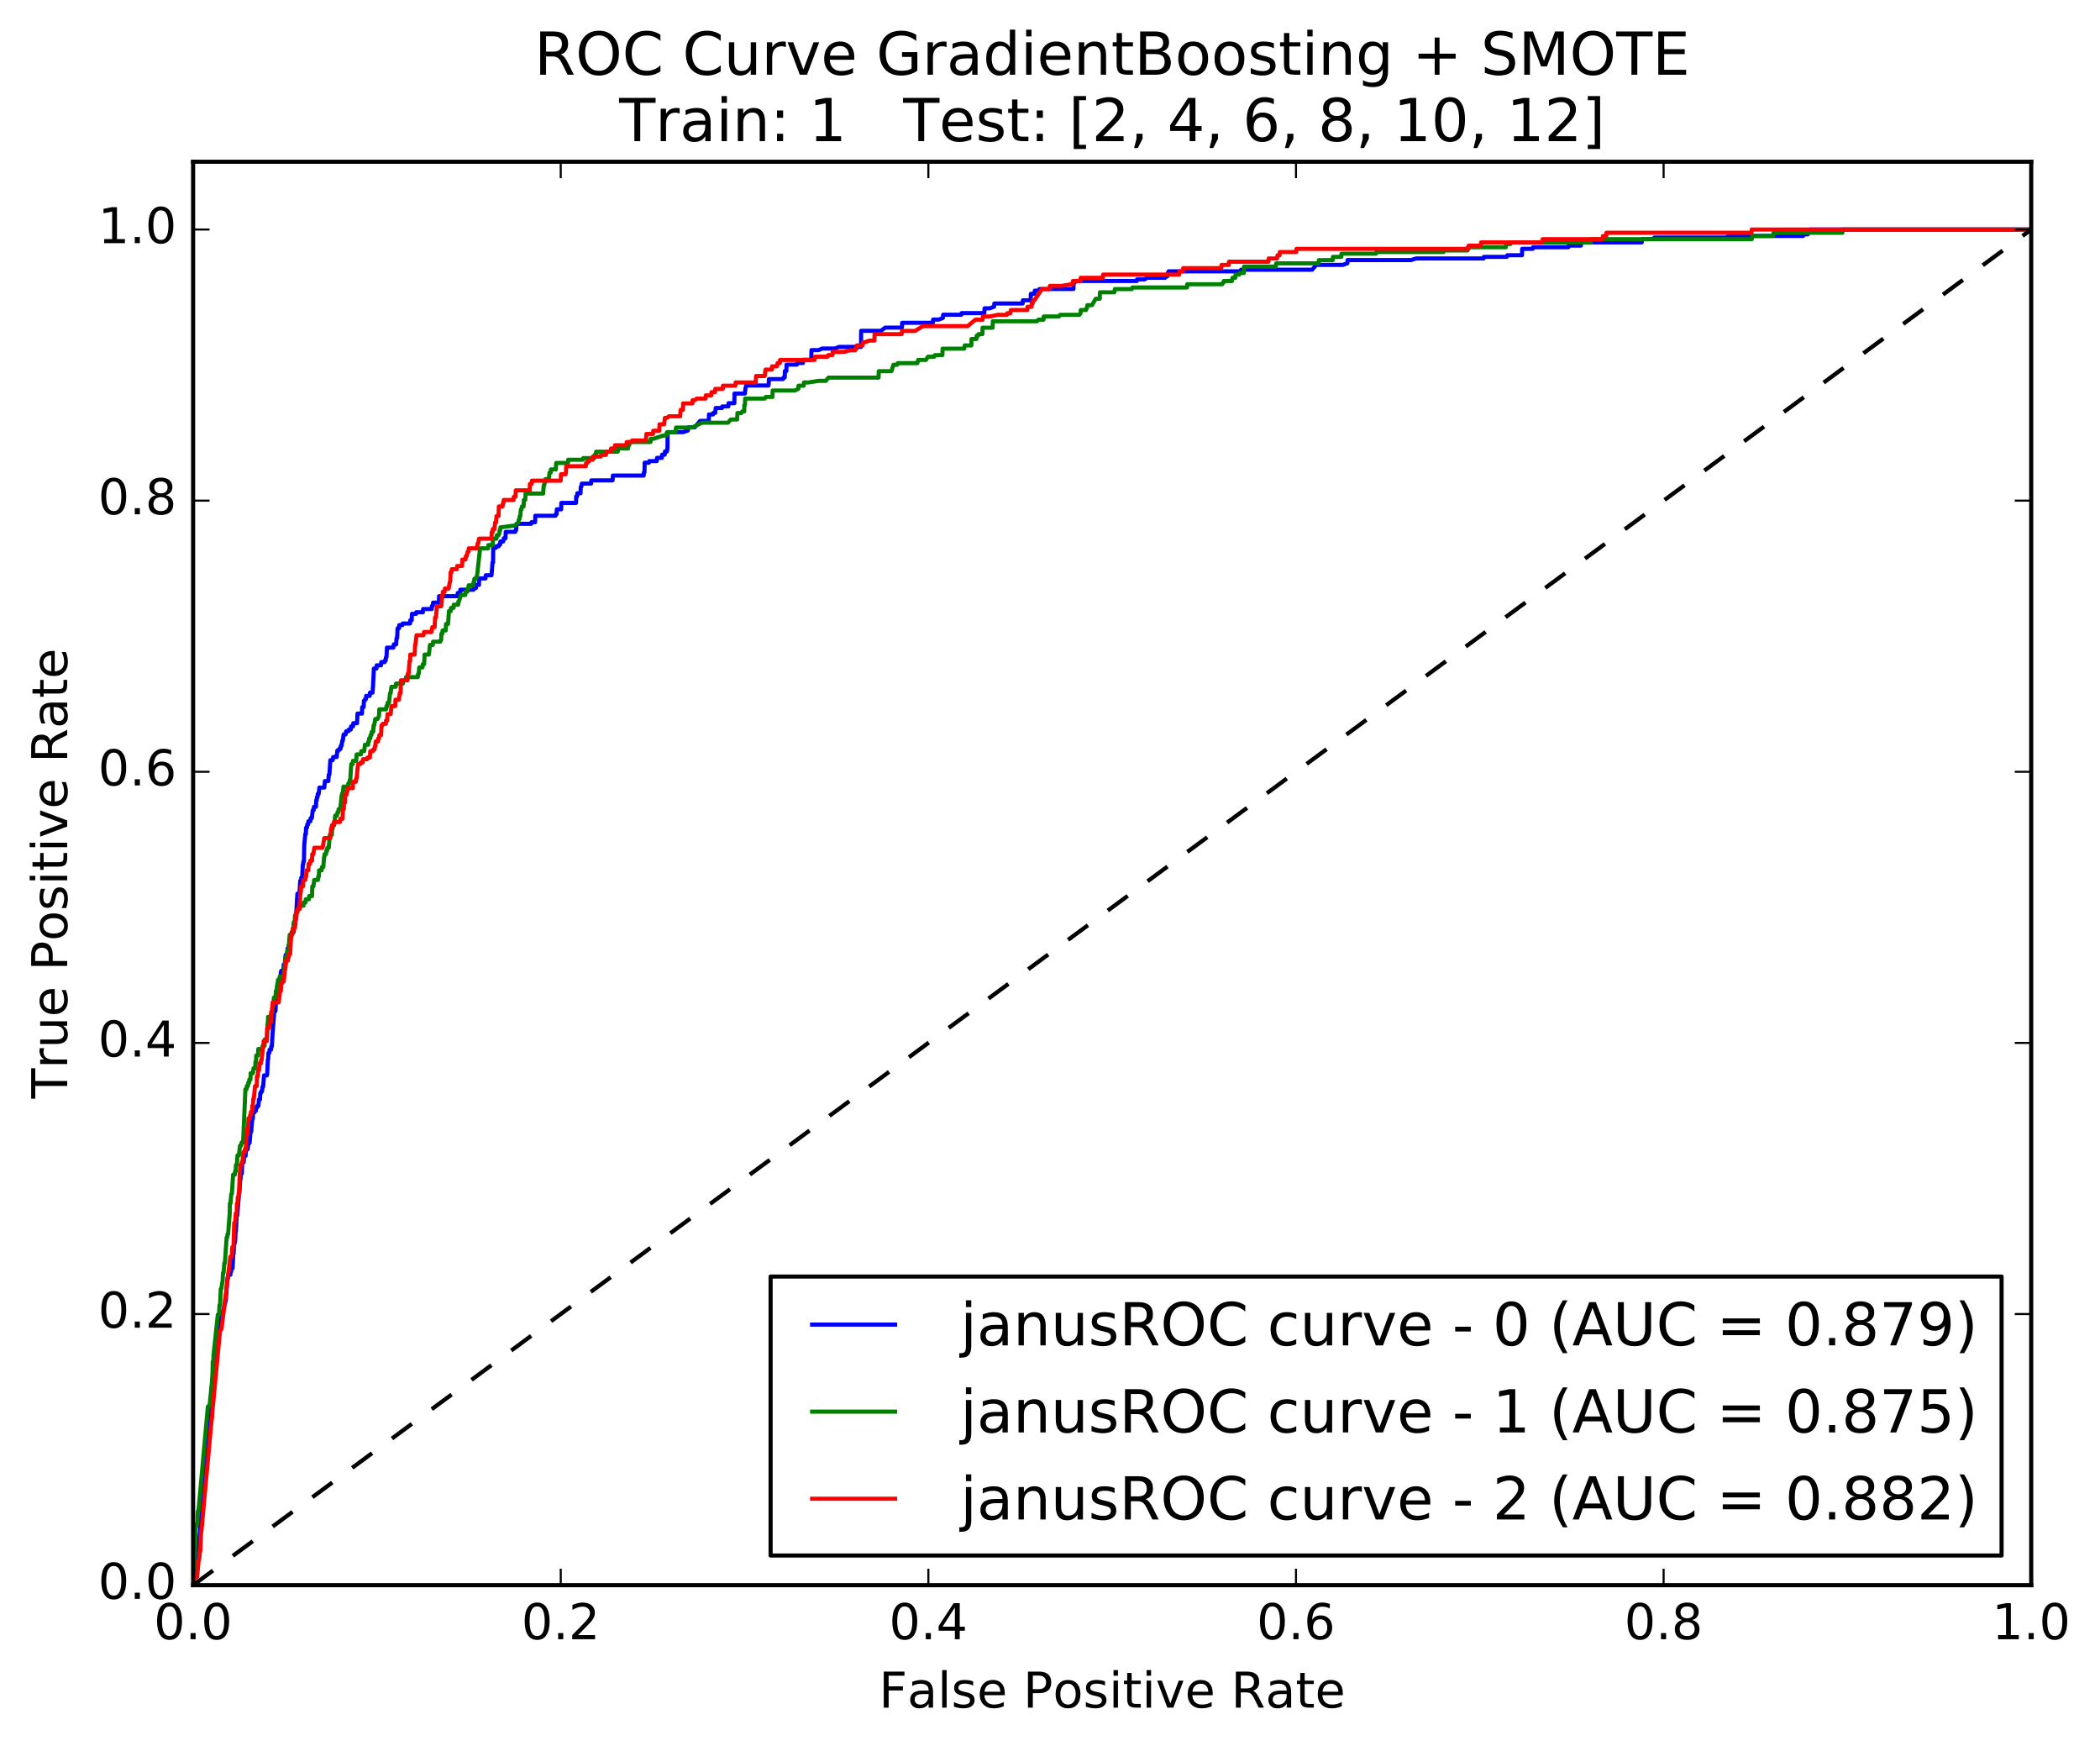<?xml version="1.0" encoding="utf-8" standalone="no"?>
<!DOCTYPE svg PUBLIC "-//W3C//DTD SVG 1.1//EN"
  "http://www.w3.org/Graphics/SVG/1.1/DTD/svg11.dtd">
<!-- Created with matplotlib (http://matplotlib.org/) -->
<svg height="424pt" version="1.1" viewBox="0 0 510 424" width="510pt" xmlns="http://www.w3.org/2000/svg" xmlns:xlink="http://www.w3.org/1999/xlink">
 <defs>
  <style type="text/css">
*{stroke-linecap:butt;stroke-linejoin:round;stroke-miterlimit:100000;}
  </style>
 </defs>
 <g id="figure_1">
  <g id="patch_1">
   <path d="M 0 424.294 
L 510.039 424.294 
L 510.039 0 
L 0 0 
z
" style="fill:#ffffff;"/>
  </g>
  <g id="axes_1">
   <g id="patch_2">
    <path d="M 46.898 384.867 
L 493.298 384.867 
L 493.298 39.267 
L 46.898 39.267 
z
" style="fill:#ffffff;"/>
   </g>
   <g id="line2d_1">
    <path clip-path="url(#pb0e670d12e)" d="M 46.898 384.867 
L 46.967 383.305 
L 47.037 383.305 
L 47.303 382.134 
L 47.653 382.134 
L 48.752 369.639 
L 49.319 363.392 
L 51.754 332.938 
L 52.034 332.938 
L 52.132 329.424 
L 52.412 329.424 
L 53.308 320.444 
L 53.588 320.444 
L 54.841 315.758 
L 55.246 310.292 
L 55.386 310.292 
L 55.456 309.511 
L 55.946 309.511 
L 56.002 308.73 
L 56.142 308.73 
L 56.198 307.949 
L 56.478 307.949 
L 56.66 304.435 
L 56.73 304.435 
L 56.842 302.093 
L 56.912 302.093 
L 57.108 301.312 
L 57.22 298.969 
L 57.29 298.969 
L 57.479 295.065 
L 57.619 295.065 
L 57.941 291.16 
L 57.997 289.599 
L 58.137 289.599 
L 58.319 286.475 
L 58.389 286.475 
L 58.522 284.913 
L 58.732 284.913 
L 58.837 282.18 
L 59.186 282.18 
L 59.298 280.619 
L 59.648 280.619 
L 59.718 279.057 
L 60.138 279.057 
L 60.341 277.495 
L 60.621 277.495 
L 60.831 274.762 
L 61.006 274.762 
L 61.251 271.638 
L 61.391 271.638 
L 61.447 270.077 
L 61.797 270.077 
L 61.867 269.686 
L 62.147 269.686 
L 62.203 268.905 
L 62.413 268.905 
L 62.483 268.515 
L 62.763 268.515 
L 62.875 266.953 
L 63.155 266.953 
L 63.211 265.391 
L 63.35 265.391 
L 63.42 265.001 
L 63.63 265.001 
L 63.77 263.829 
L 63.91 263.829 
L 64.12 261.096 
L 64.82 261.096 
L 64.89 260.706 
L 65.058 257.192 
L 65.128 257.192 
L 65.198 255.63 
L 65.408 255.63 
L 65.471 254.849 
L 65.821 254.849 
L 65.877 254.068 
L 66.017 254.068 
L 66.199 250.945 
L 66.619 245.479 
L 66.899 245.479 
L 67.067 241.965 
L 67.137 241.965 
L 67.381 238.841 
L 67.801 238.841 
L 67.892 238.06 
L 68.102 238.06 
L 68.214 236.108 
L 68.284 235.718 
L 68.844 235.718 
L 68.914 234.156 
L 69.264 234.156 
L 69.376 231.813 
L 69.796 231.813 
L 69.852 230.251 
L 70.062 230.251 
L 70.118 229.471 
L 70.328 229.471 
L 70.566 227.128 
L 70.776 227.128 
L 70.832 226.347 
L 71.287 226.347 
L 71.399 224.004 
L 71.678 224.004 
L 71.741 223.223 
L 71.881 223.223 
L 72.126 218.538 
L 72.238 216.976 
L 72.728 216.976 
L 72.91 213.853 
L 73.12 213.853 
L 73.176 213.072 
L 73.386 213.072 
L 73.54 209.948 
L 73.61 209.948 
L 73.673 209.168 
L 73.813 209.168 
L 73.883 205.263 
L 74.135 202.53 
L 74.275 202.53 
L 74.331 200.968 
L 74.541 200.968 
L 74.611 200.187 
L 74.821 200.187 
L 74.891 199.407 
L 75.381 199.407 
L 75.451 198.626 
L 75.73 198.626 
L 75.912 197.064 
L 75.982 196.673 
L 76.192 196.673 
L 76.248 195.893 
L 76.738 195.893 
L 76.78 194.331 
L 76.92 194.331 
L 76.976 193.55 
L 77.116 193.55 
L 77.172 192.769 
L 77.382 192.769 
L 77.578 191.207 
L 78.768 191.207 
L 78.894 189.645 
L 79.733 189.645 
L 79.852 188.084 
L 79.992 188.084 
L 80.223 184.57 
L 80.783 184.57 
L 80.923 183.789 
L 81.763 183.789 
L 81.924 182.227 
L 82.274 182.227 
L 82.344 181.837 
L 82.694 181.837 
L 82.757 181.056 
L 82.967 181.056 
L 83.107 179.884 
L 83.247 179.884 
L 83.443 178.323 
L 83.932 178.323 
L 84.058 177.542 
L 84.618 177.542 
L 84.688 177.151 
L 85.178 177.151 
L 85.241 176.37 
L 85.731 176.37 
L 85.801 175.59 
L 86.711 175.59 
L 86.823 173.247 
L 87.907 173.247 
L 87.963 171.685 
L 88.313 171.685 
L 88.383 170.123 
L 88.593 170.123 
L 88.663 169.733 
L 88.873 169.733 
L 88.936 168.952 
L 89.776 168.952 
L 89.846 168.171 
L 90.476 168.171 
L 90.588 166.609 
L 90.798 162.314 
L 91.428 162.314 
L 91.484 161.534 
L 92.533 161.534 
L 92.589 160.753 
L 93.429 160.753 
L 93.457 160.362 
L 93.667 160.362 
L 93.723 159.581 
L 93.863 159.581 
L 93.975 157.239 
L 95.515 157.239 
L 95.641 156.458 
L 96.2 156.458 
L 96.312 154.896 
L 96.452 154.896 
L 96.55 152.553 
L 96.9 152.553 
L 96.956 151.773 
L 97.726 151.773 
L 97.796 151.382 
L 99.581 151.382 
L 99.637 150.601 
L 99.987 150.601 
L 100.043 149.039 
L 101.022 149.039 
L 101.092 148.649 
L 102.702 148.649 
L 102.758 147.868 
L 104.857 147.868 
L 104.913 147.087 
L 105.123 147.087 
L 105.179 146.306 
L 106.579 146.306 
L 106.635 144.745 
L 111.114 144.745 
L 111.17 143.964 
L 111.73 143.964 
L 111.786 143.183 
L 115.005 143.183 
L 115.075 142.792 
L 115.565 142.792 
L 115.621 142.011 
L 116.321 142.011 
L 116.363 140.45 
L 117.902 140.45 
L 117.965 139.669 
L 119.365 139.669 
L 119.498 138.107 
L 119.61 136.545 
L 119.75 136.545 
L 119.778 133.031 
L 120.408 133.031 
L 120.478 132.641 
L 121.107 132.641 
L 121.177 132.25 
L 121.457 132.25 
L 121.513 131.47 
L 122.213 131.47 
L 122.353 130.689 
L 122.773 130.689 
L 122.815 129.127 
L 125.124 129.127 
L 125.194 128.736 
L 125.334 128.736 
L 125.446 127.175 
L 129.015 127.175 
L 129.078 126.784 
L 129.953 126.784 
L 129.995 125.222 
L 134.894 125.222 
L 134.964 124.832 
L 135.174 124.832 
L 135.23 123.661 
L 136.28 123.661 
L 136.322 122.099 
L 139.891 122.099 
L 139.933 120.537 
L 140.143 120.537 
L 140.213 119.756 
L 140.983 119.756 
L 141.039 118.195 
L 141.178 118.195 
L 141.304 117.414 
L 143.544 117.414 
L 143.6 116.633 
L 148.779 116.633 
L 148.835 115.461 
L 156.323 115.461 
L 156.379 114.681 
L 156.519 114.681 
L 156.561 112.338 
L 157.61 112.338 
L 157.68 111.947 
L 159.5 111.947 
L 159.556 111.167 
L 160.746 111.167 
L 160.802 110.386 
L 161.432 110.386 
L 161.488 109.605 
L 161.977 109.605 
L 162.103 108.824 
L 162.138 104.919 
L 165.917 104.919 
L 167.037 104.529 
L 167.17 103.748 
L 168.71 103.748 
L 170.039 102.186 
L 172.139 102.186 
L 172.181 100.625 
L 173.161 100.625 
L 173.231 100.234 
L 173.721 100.234 
L 173.805 99.063 
L 175.344 99.063 
L 175.414 98.672 
L 176.884 98.672 
L 176.94 97.892 
L 178.339 97.892 
L 178.381 95.549 
L 180.901 95.549 
L 181.027 94.378 
L 181.23 93.597 
L 186.618 93.597 
L 186.681 93.206 
L 186.737 92.035 
L 190.167 92.035 
L 190.299 91.644 
L 190.579 91.644 
L 190.621 90.083 
L 190.971 90.083 
L 191.027 88.521 
L 193.547 88.521 
L 193.61 88.13 
L 195.009 88.13 
L 195.065 87.35 
L 197.025 87.35 
L 197.067 85.007 
L 198.781 85.007 
L 199.691 84.616 
L 202.7 84.616 
L 203.785 84.226 
L 209.104 84.226 
L 209.139 80.322 
L 213.933 80.322 
L 214.982 79.541 
L 219.041 79.541 
L 219.097 78.369 
L 226.551 78.369 
L 226.607 77.589 
L 228.006 77.589 
L 228.986 77.198 
L 229.042 76.417 
L 233.451 76.417 
L 233.521 76.027 
L 239.05 76.027 
L 239.106 74.855 
L 240.365 74.855 
L 241.415 74.465 
L 241.478 73.684 
L 248.364 73.684 
L 248.42 72.903 
L 250.31 72.903 
L 250.352 71.341 
L 251.192 71.341 
L 251.318 70.561 
L 252.157 70.561 
L 252.437 70.17 
L 260.695 70.17 
L 260.737 68.608 
L 261.017 68.608 
L 261.08 68.218 
L 276.092 68.218 
L 276.155 67.827 
L 277.974 67.827 
L 278.604 67.437 
L 282.943 67.437 
L 283.405 67.047 
L 283.545 67.047 
L 283.601 66.266 
L 283.741 66.266 
L 283.804 65.875 
L 301.327 65.875 
L 301.39 65.485 
L 318.676 65.485 
L 319.656 64.313 
L 326.094 64.313 
L 327.214 63.923 
L 327.27 63.142 
L 342.666 63.142 
L 343.926 62.752 
L 360.302 62.752 
L 360.365 62.361 
L 365.929 62.361 
L 366.062 61.971 
L 369.631 61.971 
L 369.673 60.409 
L 372.262 60.409 
L 372.325 60.019 
L 380.898 60.019 
L 380.961 59.628 
L 383.935 59.628 
L 383.991 58.847 
L 398.702 58.847 
L 398.835 58.066 
L 401.424 58.066 
L 401.767 57.676 
L 419.263 57.676 
L 419.745 57.286 
L 437.906 57.286 
L 437.976 56.895 
L 439.026 56.895 
L 439.152 56.114 
L 439.362 56.114 
L 439.6 55.724 
L 493.298 55.724 
L 493.298 55.724 
" style="fill:none;stroke:#0000ff;stroke-linecap:square;"/>
   </g>
   <g id="line2d_2">
    <path clip-path="url(#pb0e670d12e)" d="M 46.898 384.867 
L 46.967 380.958 
L 47.037 380.958 
L 47.317 378.612 
L 47.471 371.576 
L 47.723 370.012 
L 47.933 370.012 
L 48.059 366.885 
L 48.199 366.885 
L 50.488 341.476 
L 50.768 341.476 
L 50.964 340.694 
L 51.579 334.44 
L 51.677 330.531 
L 51.817 330.531 
L 51.859 328.967 
L 52.902 319.194 
L 53.182 319.194 
L 53.308 316.849 
L 53.448 316.849 
L 53.616 312.94 
L 53.756 312.94 
L 53.966 311.376 
L 54.036 311.376 
L 54.162 309.031 
L 54.302 309.031 
L 54.47 306.685 
L 54.61 306.685 
L 55.044 300.431 
L 55.184 300.431 
L 55.254 299.649 
L 55.394 299.649 
L 55.792 294.567 
L 55.82 292.222 
L 55.96 292.222 
L 56.17 289.876 
L 56.31 289.876 
L 56.618 285.186 
L 57.038 285.186 
L 57.094 284.404 
L 57.234 284.404 
L 57.304 282.84 
L 57.514 282.84 
L 57.682 280.495 
L 58.032 280.495 
L 58.284 278.149 
L 58.564 278.149 
L 58.69 277.367 
L 59.04 277.367 
L 59.6 264.468 
L 59.88 264.468 
L 59.936 263.686 
L 60.215 263.686 
L 60.271 262.904 
L 60.481 262.904 
L 60.537 262.122 
L 60.817 262.122 
L 60.873 260.558 
L 61.433 260.558 
L 61.566 259.386 
L 61.986 259.386 
L 62.028 257.822 
L 62.168 257.822 
L 62.238 256.259 
L 62.658 256.259 
L 62.728 254.695 
L 63.708 254.695 
L 63.764 253.913 
L 64.254 253.913 
L 64.324 252.349 
L 64.813 252.349 
L 64.995 248.44 
L 65.065 248.44 
L 65.107 246.877 
L 65.807 246.877 
L 65.863 246.095 
L 66.073 246.095 
L 66.136 244.531 
L 66.346 244.531 
L 66.528 242.186 
L 66.948 242.186 
L 66.99 240.622 
L 67.2 240.622 
L 67.522 237.886 
L 67.802 237.886 
L 67.942 237.104 
L 68.851 237.104 
L 68.963 235.541 
L 69.103 235.15 
L 69.271 232.413 
L 69.621 232.413 
L 69.761 230.85 
L 70.111 230.85 
L 70.223 228.504 
L 70.363 226.941 
L 70.923 226.941 
L 71.105 225.377 
L 71.315 225.377 
L 71.385 223.813 
L 71.595 223.813 
L 71.637 222.25 
L 71.987 222.25 
L 72.043 221.468 
L 72.183 221.468 
L 72.323 220.686 
L 72.813 220.686 
L 72.869 219.904 
L 73.708 219.904 
L 73.778 219.122 
L 74.198 219.122 
L 74.254 218.341 
L 75.024 218.341 
L 75.08 217.559 
L 75.78 217.559 
L 75.836 215.213 
L 76.116 215.213 
L 76.298 213.65 
L 77.208 213.65 
L 77.278 212.868 
L 77.418 212.868 
L 77.488 211.304 
L 78.117 211.304 
L 78.173 210.523 
L 78.523 210.523 
L 78.691 208.177 
L 78.761 208.177 
L 78.817 207.395 
L 79.167 207.395 
L 79.223 206.613 
L 79.433 206.613 
L 79.489 205.832 
L 79.839 205.832 
L 80.035 203.486 
L 80.105 202.704 
L 80.595 202.704 
L 80.665 201.141 
L 80.805 201.141 
L 80.875 200.359 
L 81.155 200.359 
L 81.414 198.014 
L 81.834 198.014 
L 81.959 197.232 
L 82.169 197.232 
L 82.225 196.45 
L 82.645 196.45 
L 82.939 193.323 
L 83.149 192.541 
L 83.289 192.541 
L 83.415 190.977 
L 84.535 190.977 
L 84.591 190.195 
L 84.871 190.195 
L 84.927 189.414 
L 85.067 189.414 
L 85.249 186.286 
L 85.319 185.505 
L 85.669 185.505 
L 85.725 184.723 
L 86.494 184.723 
L 86.62 183.159 
L 87.67 183.159 
L 87.74 182.377 
L 88.44 182.377 
L 88.636 180.814 
L 89.406 180.814 
L 89.462 180.032 
L 89.602 180.032 
L 89.658 179.25 
L 89.938 179.25 
L 89.994 178.468 
L 90.204 178.468 
L 90.274 177.686 
L 90.624 177.686 
L 90.735 176.123 
L 90.875 176.123 
L 91.141 174.559 
L 91.701 174.559 
L 92.051 173.777 
L 92.121 172.214 
L 93.801 172.214 
L 93.857 171.432 
L 94.067 171.432 
L 94.123 170.65 
L 94.473 170.65 
L 94.725 168.305 
L 94.865 168.305 
L 95.06 166.741 
L 96.11 166.741 
L 96.18 165.959 
L 97.86 165.959 
L 97.916 165.177 
L 98.546 165.177 
L 98.602 164.396 
L 101.471 164.396 
L 101.541 163.614 
L 101.681 163.614 
L 101.821 162.05 
L 102.591 162.05 
L 102.661 161.268 
L 103.011 161.268 
L 103.109 158.923 
L 104.158 158.923 
L 104.424 156.577 
L 105.124 156.577 
L 105.18 155.796 
L 106.93 155.796 
L 107 155.405 
L 107.14 155.405 
L 107.21 153.841 
L 107.42 153.841 
L 107.483 153.059 
L 108.252 153.059 
L 108.322 151.496 
L 108.812 151.496 
L 108.924 149.932 
L 109.036 148.368 
L 109.456 148.368 
L 109.526 147.587 
L 110.156 147.587 
L 110.212 146.805 
L 111.262 146.805 
L 111.318 146.023 
L 111.458 146.023 
L 111.948 144.459 
L 112.997 144.459 
L 113.053 143.678 
L 113.473 143.678 
L 113.543 142.896 
L 113.753 142.896 
L 113.809 142.114 
L 114.929 142.114 
L 114.999 141.332 
L 115.139 141.332 
L 115.195 140.55 
L 115.545 140.55 
L 115.615 140.159 
L 115.825 140.159 
L 116.588 133.123 
L 118.547 133.123 
L 118.603 132.341 
L 119.653 132.341 
L 119.723 130.778 
L 120.563 130.778 
L 120.619 129.996 
L 121.039 129.996 
L 121.109 129.605 
L 121.249 129.605 
L 121.318 128.823 
L 121.458 128.823 
L 121.528 128.041 
L 124.538 127.65 
L 125.028 127.65 
L 125.867 126.869 
L 126.007 126.087 
L 126.147 126.087 
L 126.217 125.305 
L 126.357 125.305 
L 126.483 123.741 
L 126.623 123.741 
L 126.749 122.96 
L 127.169 122.96 
L 127.211 121.396 
L 127.561 121.396 
L 127.631 119.832 
L 131.9 119.832 
L 132.04 117.878 
L 132.18 117.878 
L 132.236 117.096 
L 132.446 117.096 
L 132.502 116.314 
L 133.272 116.314 
L 133.468 114.751 
L 133.748 114.751 
L 133.804 113.969 
L 134.993 113.969 
L 135.063 112.405 
L 137.933 112.405 
L 137.989 111.623 
L 141.558 111.623 
L 141.628 111.232 
L 144.357 111.232 
L 144.427 110.451 
L 144.707 110.451 
L 144.777 109.669 
L 150.026 109.669 
L 150.096 108.887 
L 152.545 108.887 
L 152.601 108.105 
L 152.811 108.105 
L 152.867 107.323 
L 157.976 107.323 
L 158.032 106.542 
L 158.662 106.542 
L 161.041 105.76 
L 161.811 105.76 
L 161.951 104.978 
L 164.051 104.978 
L 164.184 103.805 
L 168.103 103.805 
L 170.482 102.632 
L 176.781 102.632 
L 177.481 101.851 
L 179.02 101.851 
L 179.09 100.287 
L 180.035 100.287 
L 180.245 99.896 
L 180.735 99.896 
L 180.777 98.332 
L 180.917 98.332 
L 180.959 96.769 
L 185.718 96.769 
L 185.991 96.378 
L 187.6 96.378 
L 187.642 94.814 
L 193.031 94.814 
L 193.871 94.423 
L 193.927 93.642 
L 195.187 93.642 
L 195.243 92.86 
L 196.292 92.86 
L 198.812 92.469 
L 200.561 92.469 
L 201.191 91.687 
L 213.368 91.687 
L 213.41 90.123 
L 216.49 90.123 
L 216.98 88.56 
L 217.889 88.56 
L 218.029 88.169 
L 222.788 88.169 
L 222.991 87.387 
L 224.881 87.387 
L 225.371 86.605 
L 226.91 86.605 
L 227.05 86.214 
L 228.87 86.214 
L 228.912 84.651 
L 234.161 84.651 
L 234.287 83.869 
L 235.896 83.869 
L 235.938 82.305 
L 237.128 82.305 
L 237.184 81.524 
L 237.534 81.524 
L 237.597 81.133 
L 238.577 81.133 
L 238.619 79.569 
L 241.068 79.569 
L 241.11 78.005 
L 251.818 78.005 
L 252.168 77.614 
L 253.427 77.614 
L 253.483 76.833 
L 257.171 76.833 
L 257.451 76.442 
L 262.14 76.442 
L 262.413 76.051 
L 262.483 75.269 
L 263.743 75.269 
L 263.813 74.878 
L 263.953 74.878 
L 264.079 74.096 
L 265.199 74.096 
L 266.108 72.533 
L 267.088 72.533 
L 267.13 70.969 
L 270.629 70.969 
L 270.755 70.187 
L 274.884 70.187 
L 275.024 69.796 
L 288.286 69.796 
L 288.342 69.015 
L 296.81 69.015 
L 297.006 68.624 
L 297.146 68.624 
L 297.216 68.233 
L 299.176 68.233 
L 299.302 67.451 
L 300.002 67.451 
L 300.058 66.669 
L 300.967 66.669 
L 301.1 66.278 
L 302.08 66.278 
L 302.122 64.715 
L 309.82 64.715 
L 309.946 63.933 
L 320.241 63.933 
L 320.297 63.151 
L 323.656 63.151 
L 323.712 62.369 
L 325.742 62.369 
L 325.798 61.587 
L 334.196 61.587 
L 334.259 61.196 
L 350.565 61.196 
L 350.635 60.806 
L 356.409 60.806 
L 356.465 60.024 
L 365.724 60.024 
L 365.78 59.242 
L 366.829 59.242 
L 366.899 58.851 
L 386.39 58.851 
L 386.551 58.069 
L 425.427 58.069 
L 425.483 57.287 
L 430.662 57.287 
L 430.718 56.506 
L 447.444 56.506 
L 447.5 55.724 
L 493.298 55.724 
L 493.298 55.724 
" style="fill:none;stroke:#008000;stroke-linecap:square;"/>
   </g>
   <g id="line2d_3">
    <path clip-path="url(#pb0e670d12e)" d="M 46.898 384.867 
L 47.107 384.867 
L 47.149 383.303 
L 47.289 383.303 
L 47.359 382.912 
L 47.849 382.912 
L 48.227 379.003 
L 48.437 378.221 
L 48.507 376.658 
L 48.647 376.658 
L 48.787 372.749 
L 49.053 370.403 
L 49.242 368.058 
L 51.439 344.212 
L 51.509 344.212 
L 51.579 342.649 
L 53.434 323.103 
L 53.504 323.103 
L 53.784 322.713 
L 55.946 305.122 
L 56.296 305.122 
L 56.422 302.776 
L 56.702 302.776 
L 56.884 296.913 
L 57.094 296.913 
L 57.276 294.567 
L 57.486 294.567 
L 57.542 292.222 
L 57.682 292.222 
L 57.752 290.658 
L 57.962 290.658 
L 58.074 289.095 
L 58.214 285.186 
L 58.41 282.84 
L 58.62 282.84 
L 58.746 282.058 
L 58.886 282.058 
L 59.096 279.713 
L 59.446 279.713 
L 59.502 278.931 
L 59.712 278.931 
L 59.852 276.195 
L 59.922 275.413 
L 60.061 275.413 
L 60.103 273.849 
L 60.243 273.849 
L 60.348 271.504 
L 60.698 271.504 
L 60.754 270.722 
L 60.894 270.722 
L 60.95 269.94 
L 61.23 269.94 
L 61.3 268.377 
L 61.44 268.377 
L 61.496 266.813 
L 61.636 266.813 
L 61.944 263.686 
L 62.364 263.686 
L 62.392 261.34 
L 62.602 261.34 
L 62.714 259.777 
L 62.924 259.777 
L 62.994 258.213 
L 63.344 258.213 
L 63.4 257.431 
L 63.54 257.431 
L 63.848 254.304 
L 63.988 254.304 
L 64.03 252.74 
L 64.799 252.74 
L 64.883 249.613 
L 65.303 249.613 
L 65.443 248.831 
L 65.555 248.049 
L 65.835 248.049 
L 65.863 245.704 
L 66.073 245.704 
L 66.227 243.359 
L 67.697 243.359 
L 67.935 241.013 
L 68.005 240.622 
L 68.215 240.622 
L 68.285 238.668 
L 68.565 238.668 
L 68.635 238.277 
L 68.914 238.277 
L 69.236 235.15 
L 69.306 235.15 
L 69.502 233.195 
L 69.922 233.195 
L 69.992 232.413 
L 70.132 232.413 
L 70.188 231.631 
L 70.468 231.631 
L 70.622 228.504 
L 70.762 226.941 
L 70.972 226.941 
L 71.182 225.377 
L 71.602 225.377 
L 71.742 224.595 
L 71.784 223.032 
L 71.924 223.032 
L 71.966 221.468 
L 72.246 221.468 
L 72.302 220.686 
L 72.722 220.686 
L 72.96 216.777 
L 73.03 216.777 
L 73.156 215.213 
L 73.575 215.213 
L 73.645 213.65 
L 74.135 213.65 
L 74.191 212.868 
L 74.331 212.868 
L 74.457 211.304 
L 74.877 211.304 
L 74.947 209.741 
L 75.297 209.741 
L 75.367 208.959 
L 75.787 208.959 
L 75.829 207.395 
L 76.109 207.395 
L 76.319 205.832 
L 78.348 205.832 
L 78.754 203.486 
L 80.224 203.486 
L 80.406 201.141 
L 80.546 201.141 
L 80.616 200.359 
L 81.036 200.359 
L 81.092 199.577 
L 82.561 199.577 
L 82.631 198.795 
L 83.191 198.795 
L 83.289 196.45 
L 83.499 196.45 
L 83.541 194.886 
L 83.751 194.886 
L 83.814 192.932 
L 84.164 192.932 
L 84.22 192.15 
L 84.36 192.15 
L 84.416 191.368 
L 85.676 191.368 
L 85.718 189.805 
L 86.417 189.805 
L 86.473 189.023 
L 86.613 189.023 
L 86.865 186.286 
L 86.991 185.505 
L 87.551 185.505 
L 87.607 185.114 
L 88.097 185.114 
L 88.153 184.332 
L 89.133 184.332 
L 89.189 183.941 
L 89.819 183.941 
L 89.931 182.377 
L 90.561 182.377 
L 90.617 181.986 
L 90.966 181.986 
L 91.022 181.205 
L 91.162 181.205 
L 91.232 180.032 
L 91.792 180.032 
L 91.862 179.25 
L 92.072 179.25 
L 92.128 178.468 
L 92.548 178.468 
L 92.646 176.123 
L 92.856 176.123 
L 92.926 175.732 
L 93.696 175.732 
L 93.752 174.95 
L 94.032 174.95 
L 94.102 173.386 
L 94.872 173.386 
L 95.067 171.432 
L 95.977 171.432 
L 96.047 169.868 
L 96.887 169.868 
L 97.069 168.305 
L 97.279 168.305 
L 97.363 165.177 
L 98.973 165.177 
L 99.015 163.614 
L 99.225 163.614 
L 99.462 160.487 
L 99.602 160.487 
L 99.644 158.923 
L 100.694 158.923 
L 100.806 156.577 
L 100.876 156.577 
L 101.156 154.232 
L 102.836 154.232 
L 102.976 153.45 
L 104.795 153.45 
L 104.991 152.278 
L 105.551 152.278 
L 105.663 149.932 
L 105.873 149.932 
L 106.111 147.196 
L 107.161 147.196 
L 107.287 146.023 
L 107.357 144.459 
L 107.497 144.459 
L 107.567 143.678 
L 107.987 143.678 
L 108.043 142.896 
L 108.952 142.896 
L 109.162 141.723 
L 109.358 140.941 
L 109.428 138.987 
L 109.638 138.987 
L 109.694 138.205 
L 110.954 138.205 
L 111.024 137.423 
L 112.214 137.423 
L 112.284 135.859 
L 113.053 135.859 
L 113.109 135.078 
L 113.319 135.078 
L 113.599 133.905 
L 113.809 133.905 
L 113.865 133.123 
L 115.825 133.123 
L 115.993 131.95 
L 116.133 131.95 
L 116.343 130.778 
L 119.352 130.778 
L 119.422 129.214 
L 119.632 129.214 
L 119.688 128.432 
L 120.108 128.432 
L 120.234 126.869 
L 120.444 126.869 
L 120.584 125.305 
L 121.074 125.305 
L 121.144 122.96 
L 122.053 122.96 
L 122.123 122.178 
L 122.263 122.178 
L 122.333 121.396 
L 124.713 121.396 
L 124.783 120.614 
L 125.203 120.614 
L 125.273 119.051 
L 128.632 119.051 
L 128.702 117.487 
L 129.122 117.487 
L 129.178 116.705 
L 136.176 116.705 
L 136.246 115.141 
L 137.366 115.141 
L 137.436 114.751 
L 137.506 113.187 
L 142.265 113.187 
L 142.335 112.405 
L 142.615 112.405 
L 142.685 112.014 
L 143.035 112.014 
L 143.105 111.623 
L 143.944 111.623 
L 144 110.841 
L 145.89 110.841 
L 145.96 110.451 
L 147.15 110.451 
L 147.29 109.669 
L 148.339 109.669 
L 148.395 108.887 
L 149.235 108.887 
L 149.361 108.105 
L 152.09 108.105 
L 152.216 107.323 
L 153.476 107.323 
L 153.539 106.932 
L 156.898 106.932 
L 156.968 105.369 
L 158.578 105.369 
L 158.648 104.587 
L 160.118 104.587 
L 160.16 103.023 
L 161.279 103.023 
L 161.475 101.46 
L 161.965 101.46 
L 162.455 101.069 
L 165.184 101.069 
L 165.296 99.505 
L 165.856 99.505 
L 165.898 97.942 
L 168.138 97.942 
L 168.208 97.16 
L 168.768 97.16 
L 169.188 96.769 
L 171.357 96.769 
L 171.413 95.987 
L 172.743 95.987 
L 172.799 95.205 
L 173.639 95.205 
L 173.709 94.423 
L 175.528 94.423 
L 175.584 93.642 
L 178.593 93.642 
L 178.649 92.86 
L 183.548 92.86 
L 183.618 91.296 
L 185.718 91.296 
L 185.9 89.733 
L 187.439 89.733 
L 187.495 88.951 
L 188.685 88.951 
L 188.825 88.169 
L 189.385 88.169 
L 189.441 87.387 
L 197.839 87.387 
L 197.895 86.605 
L 200.974 86.605 
L 201.114 86.214 
L 202.164 86.214 
L 202.22 85.433 
L 204.949 85.433 
L 206.489 85.042 
L 207.679 85.042 
L 207.749 84.651 
L 208.029 84.651 
L 208.085 83.869 
L 209.484 83.869 
L 209.554 83.087 
L 209.974 83.087 
L 211.164 82.696 
L 212.354 82.696 
L 212.396 81.133 
L 218.974 81.133 
L 219.044 80.351 
L 222.228 80.351 
L 224.118 79.178 
L 235.001 79.178 
L 236.89 77.614 
L 238.64 77.614 
L 238.696 76.833 
L 240.417 76.833 
L 242.307 76.442 
L 244.546 76.442 
L 244.602 76.051 
L 245.372 76.051 
L 245.498 75.269 
L 249.487 75.269 
L 249.543 74.487 
L 250.523 74.487 
L 250.579 73.705 
L 250.789 73.705 
L 250.859 72.924 
L 251.209 72.924 
L 253.028 70.187 
L 254.918 70.187 
L 254.974 69.405 
L 257.843 69.405 
L 260.153 69.015 
L 260.503 69.015 
L 260.573 68.233 
L 262.392 68.233 
L 262.448 67.451 
L 267.837 67.451 
L 267.893 66.669 
L 286.369 66.669 
L 286.439 65.887 
L 287.279 65.887 
L 287.349 65.105 
L 296.586 65.105 
L 296.656 64.324 
L 298.406 64.324 
L 298.462 63.542 
L 308.05 63.542 
L 308.106 62.76 
L 310.135 62.76 
L 310.261 61.978 
L 310.751 61.978 
L 310.807 61.196 
L 314.796 61.196 
L 314.852 60.415 
L 356.633 60.415 
L 356.689 59.633 
L 359.628 59.633 
L 359.698 58.851 
L 374.57 58.851 
L 374.626 58.069 
L 389.252 58.069 
L 389.308 57.287 
L 390.078 57.287 
L 390.148 56.506 
L 425.357 56.506 
L 425.413 55.724 
L 493.298 55.724 
L 493.298 55.724 
" style="fill:none;stroke:#ff0000;stroke-linecap:square;"/>
   </g>
   <g id="line2d_4">
    <path clip-path="url(#pb0e670d12e)" d="M 46.898 384.867 
L 493.298 55.724 
" style="fill:none;stroke:#000000;stroke-dasharray:6,6;stroke-dashoffset:0.0;"/>
   </g>
   <g id="patch_3">
    <path d="M 46.898 384.867 
L 493.298 384.867 
" style="fill:none;stroke:#000000;stroke-linecap:square;stroke-linejoin:miter;"/>
   </g>
   <g id="patch_4">
    <path d="M 46.898 384.867 
L 46.898 39.267 
" style="fill:none;stroke:#000000;stroke-linecap:square;stroke-linejoin:miter;"/>
   </g>
   <g id="patch_5">
    <path d="M 46.898 39.267 
L 493.298 39.267 
" style="fill:none;stroke:#000000;stroke-linecap:square;stroke-linejoin:miter;"/>
   </g>
   <g id="patch_6">
    <path d="M 493.298 384.867 
L 493.298 39.267 
" style="fill:none;stroke:#000000;stroke-linecap:square;stroke-linejoin:miter;"/>
   </g>
   <g id="matplotlib.axis_1">
    <g id="xtick_1">
     <g id="line2d_5">
      <defs>
       <path d="M 0 0 
L 0 -4 
" id="m0f9259e2a3" style="stroke:#000000;stroke-width:0.5;"/>
      </defs>
      <g>
       <use style="stroke:#000000;stroke-width:0.5;" x="46.898" xlink:href="#m0f9259e2a3" y="384.867"/>
      </g>
     </g>
     <g id="line2d_6">
      <defs>
       <path d="M 0 0 
L 0 4 
" id="m71523124e4" style="stroke:#000000;stroke-width:0.5;"/>
      </defs>
      <g>
       <use style="stroke:#000000;stroke-width:0.5;" x="46.898" xlink:href="#m71523124e4" y="39.267"/>
      </g>
     </g>
     <g id="text_1">
      <!-- 0.0 -->
      <defs>
       <path d="M 31.781 66.406 
Q 24.172 66.406 20.328 58.906 
Q 16.5 51.422 16.5 36.375 
Q 16.5 21.391 20.328 13.891 
Q 24.172 6.391 31.781 6.391 
Q 39.453 6.391 43.281 13.891 
Q 47.125 21.391 47.125 36.375 
Q 47.125 51.422 43.281 58.906 
Q 39.453 66.406 31.781 66.406 
M 31.781 74.219 
Q 44.047 74.219 50.516 64.516 
Q 56.984 54.828 56.984 36.375 
Q 56.984 17.969 50.516 8.266 
Q 44.047 -1.422 31.781 -1.422 
Q 19.531 -1.422 13.062 8.266 
Q 6.594 17.969 6.594 36.375 
Q 6.594 54.828 13.062 64.516 
Q 19.531 74.219 31.781 74.219 
" id="BitstreamVeraSans-Roman-30"/>
       <path d="M 10.688 12.406 
L 21 12.406 
L 21 0 
L 10.688 0 
z
" id="BitstreamVeraSans-Roman-2e"/>
      </defs>
      <g transform="translate(37.356 397.985)scale(0.12 -0.12)">
       <use xlink:href="#BitstreamVeraSans-Roman-30"/>
       <use x="63.623" xlink:href="#BitstreamVeraSans-Roman-2e"/>
       <use x="95.41" xlink:href="#BitstreamVeraSans-Roman-30"/>
      </g>
     </g>
    </g>
    <g id="xtick_2">
     <g id="line2d_7">
      <g>
       <use style="stroke:#000000;stroke-width:0.5;" x="136.178" xlink:href="#m0f9259e2a3" y="384.867"/>
      </g>
     </g>
     <g id="line2d_8">
      <g>
       <use style="stroke:#000000;stroke-width:0.5;" x="136.178" xlink:href="#m71523124e4" y="39.267"/>
      </g>
     </g>
     <g id="text_2">
      <!-- 0.2 -->
      <defs>
       <path d="M 19.188 8.297 
L 53.609 8.297 
L 53.609 0 
L 7.328 0 
L 7.328 8.297 
Q 12.938 14.109 22.625 23.891 
Q 32.328 33.688 34.812 36.531 
Q 39.547 41.844 41.422 45.531 
Q 43.312 49.219 43.312 52.781 
Q 43.312 58.594 39.234 62.25 
Q 35.156 65.922 28.609 65.922 
Q 23.969 65.922 18.812 64.312 
Q 13.672 62.703 7.812 59.422 
L 7.812 69.391 
Q 13.766 71.781 18.938 73 
Q 24.125 74.219 28.422 74.219 
Q 39.75 74.219 46.484 68.547 
Q 53.219 62.891 53.219 53.422 
Q 53.219 48.922 51.531 44.891 
Q 49.859 40.875 45.406 35.406 
Q 44.188 33.984 37.641 27.219 
Q 31.109 20.453 19.188 8.297 
" id="BitstreamVeraSans-Roman-32"/>
      </defs>
      <g transform="translate(126.636 397.985)scale(0.12 -0.12)">
       <use xlink:href="#BitstreamVeraSans-Roman-30"/>
       <use x="63.623" xlink:href="#BitstreamVeraSans-Roman-2e"/>
       <use x="95.41" xlink:href="#BitstreamVeraSans-Roman-32"/>
      </g>
     </g>
    </g>
    <g id="xtick_3">
     <g id="line2d_9">
      <g>
       <use style="stroke:#000000;stroke-width:0.5;" x="225.458" xlink:href="#m0f9259e2a3" y="384.867"/>
      </g>
     </g>
     <g id="line2d_10">
      <g>
       <use style="stroke:#000000;stroke-width:0.5;" x="225.458" xlink:href="#m71523124e4" y="39.267"/>
      </g>
     </g>
     <g id="text_3">
      <!-- 0.4 -->
      <defs>
       <path d="M 37.797 64.312 
L 12.891 25.391 
L 37.797 25.391 
z
M 35.203 72.906 
L 47.609 72.906 
L 47.609 25.391 
L 58.016 25.391 
L 58.016 17.188 
L 47.609 17.188 
L 47.609 0 
L 37.797 0 
L 37.797 17.188 
L 4.891 17.188 
L 4.891 26.703 
z
" id="BitstreamVeraSans-Roman-34"/>
      </defs>
      <g transform="translate(215.916 397.985)scale(0.12 -0.12)">
       <use xlink:href="#BitstreamVeraSans-Roman-30"/>
       <use x="63.623" xlink:href="#BitstreamVeraSans-Roman-2e"/>
       <use x="95.41" xlink:href="#BitstreamVeraSans-Roman-34"/>
      </g>
     </g>
    </g>
    <g id="xtick_4">
     <g id="line2d_11">
      <g>
       <use style="stroke:#000000;stroke-width:0.5;" x="314.738" xlink:href="#m0f9259e2a3" y="384.867"/>
      </g>
     </g>
     <g id="line2d_12">
      <g>
       <use style="stroke:#000000;stroke-width:0.5;" x="314.738" xlink:href="#m71523124e4" y="39.267"/>
      </g>
     </g>
     <g id="text_4">
      <!-- 0.6 -->
      <defs>
       <path d="M 33.016 40.375 
Q 26.375 40.375 22.484 35.828 
Q 18.609 31.297 18.609 23.391 
Q 18.609 15.531 22.484 10.953 
Q 26.375 6.391 33.016 6.391 
Q 39.656 6.391 43.531 10.953 
Q 47.406 15.531 47.406 23.391 
Q 47.406 31.297 43.531 35.828 
Q 39.656 40.375 33.016 40.375 
M 52.594 71.297 
L 52.594 62.312 
Q 48.875 64.062 45.094 64.984 
Q 41.312 65.922 37.594 65.922 
Q 27.828 65.922 22.672 59.328 
Q 17.531 52.734 16.797 39.406 
Q 19.672 43.656 24.016 45.922 
Q 28.375 48.188 33.594 48.188 
Q 44.578 48.188 50.953 41.516 
Q 57.328 34.859 57.328 23.391 
Q 57.328 12.156 50.688 5.359 
Q 44.047 -1.422 33.016 -1.422 
Q 20.359 -1.422 13.672 8.266 
Q 6.984 17.969 6.984 36.375 
Q 6.984 53.656 15.188 63.938 
Q 23.391 74.219 37.203 74.219 
Q 40.922 74.219 44.703 73.484 
Q 48.484 72.75 52.594 71.297 
" id="BitstreamVeraSans-Roman-36"/>
      </defs>
      <g transform="translate(305.196 397.985)scale(0.12 -0.12)">
       <use xlink:href="#BitstreamVeraSans-Roman-30"/>
       <use x="63.623" xlink:href="#BitstreamVeraSans-Roman-2e"/>
       <use x="95.41" xlink:href="#BitstreamVeraSans-Roman-36"/>
      </g>
     </g>
    </g>
    <g id="xtick_5">
     <g id="line2d_13">
      <g>
       <use style="stroke:#000000;stroke-width:0.5;" x="404.017" xlink:href="#m0f9259e2a3" y="384.867"/>
      </g>
     </g>
     <g id="line2d_14">
      <g>
       <use style="stroke:#000000;stroke-width:0.5;" x="404.017" xlink:href="#m71523124e4" y="39.267"/>
      </g>
     </g>
     <g id="text_5">
      <!-- 0.8 -->
      <defs>
       <path d="M 31.781 34.625 
Q 24.75 34.625 20.719 30.859 
Q 16.703 27.094 16.703 20.516 
Q 16.703 13.922 20.719 10.156 
Q 24.75 6.391 31.781 6.391 
Q 38.812 6.391 42.859 10.172 
Q 46.922 13.969 46.922 20.516 
Q 46.922 27.094 42.891 30.859 
Q 38.875 34.625 31.781 34.625 
M 21.922 38.812 
Q 15.578 40.375 12.031 44.719 
Q 8.5 49.078 8.5 55.328 
Q 8.5 64.062 14.719 69.141 
Q 20.953 74.219 31.781 74.219 
Q 42.672 74.219 48.875 69.141 
Q 55.078 64.062 55.078 55.328 
Q 55.078 49.078 51.531 44.719 
Q 48 40.375 41.703 38.812 
Q 48.828 37.156 52.797 32.312 
Q 56.781 27.484 56.781 20.516 
Q 56.781 9.906 50.312 4.234 
Q 43.844 -1.422 31.781 -1.422 
Q 19.734 -1.422 13.25 4.234 
Q 6.781 9.906 6.781 20.516 
Q 6.781 27.484 10.781 32.312 
Q 14.797 37.156 21.922 38.812 
M 18.312 54.391 
Q 18.312 48.734 21.844 45.562 
Q 25.391 42.391 31.781 42.391 
Q 38.141 42.391 41.719 45.562 
Q 45.312 48.734 45.312 54.391 
Q 45.312 60.062 41.719 63.234 
Q 38.141 66.406 31.781 66.406 
Q 25.391 66.406 21.844 63.234 
Q 18.312 60.062 18.312 54.391 
" id="BitstreamVeraSans-Roman-38"/>
      </defs>
      <g transform="translate(394.476 397.985)scale(0.12 -0.12)">
       <use xlink:href="#BitstreamVeraSans-Roman-30"/>
       <use x="63.623" xlink:href="#BitstreamVeraSans-Roman-2e"/>
       <use x="95.41" xlink:href="#BitstreamVeraSans-Roman-38"/>
      </g>
     </g>
    </g>
    <g id="xtick_6">
     <g id="line2d_15">
      <g>
       <use style="stroke:#000000;stroke-width:0.5;" x="493.298" xlink:href="#m0f9259e2a3" y="384.867"/>
      </g>
     </g>
     <g id="line2d_16">
      <g>
       <use style="stroke:#000000;stroke-width:0.5;" x="493.298" xlink:href="#m71523124e4" y="39.267"/>
      </g>
     </g>
     <g id="text_6">
      <!-- 1.0 -->
      <defs>
       <path d="M 12.406 8.297 
L 28.516 8.297 
L 28.516 63.922 
L 10.984 60.406 
L 10.984 69.391 
L 28.422 72.906 
L 38.281 72.906 
L 38.281 8.297 
L 54.391 8.297 
L 54.391 0 
L 12.406 0 
z
" id="BitstreamVeraSans-Roman-31"/>
      </defs>
      <g transform="translate(483.756 397.985)scale(0.12 -0.12)">
       <use xlink:href="#BitstreamVeraSans-Roman-31"/>
       <use x="63.623" xlink:href="#BitstreamVeraSans-Roman-2e"/>
       <use x="95.41" xlink:href="#BitstreamVeraSans-Roman-30"/>
      </g>
     </g>
    </g>
    <g id="text_7">
     <!-- False Positive Rate -->
     <defs>
      <path d="M 44.281 53.078 
L 44.281 44.578 
Q 40.484 46.531 36.375 47.5 
Q 32.281 48.484 27.875 48.484 
Q 21.188 48.484 17.844 46.438 
Q 14.5 44.391 14.5 40.281 
Q 14.5 37.156 16.891 35.375 
Q 19.281 33.594 26.516 31.984 
L 29.594 31.297 
Q 39.156 29.25 43.188 25.516 
Q 47.219 21.781 47.219 15.094 
Q 47.219 7.469 41.188 3.016 
Q 35.156 -1.422 24.609 -1.422 
Q 20.219 -1.422 15.453 -0.562 
Q 10.688 0.297 5.422 2 
L 5.422 11.281 
Q 10.406 8.688 15.234 7.391 
Q 20.062 6.109 24.812 6.109 
Q 31.156 6.109 34.562 8.281 
Q 37.984 10.453 37.984 14.406 
Q 37.984 18.062 35.516 20.016 
Q 33.062 21.969 24.703 23.781 
L 21.578 24.516 
Q 13.234 26.266 9.516 29.906 
Q 5.812 33.547 5.812 39.891 
Q 5.812 47.609 11.281 51.797 
Q 16.75 56 26.812 56 
Q 31.781 56 36.172 55.266 
Q 40.578 54.547 44.281 53.078 
" id="BitstreamVeraSans-Roman-73"/>
      <path d="M 34.281 27.484 
Q 23.391 27.484 19.188 25 
Q 14.984 22.516 14.984 16.5 
Q 14.984 11.719 18.141 8.906 
Q 21.297 6.109 26.703 6.109 
Q 34.188 6.109 38.703 11.406 
Q 43.219 16.703 43.219 25.484 
L 43.219 27.484 
z
M 52.203 31.203 
L 52.203 0 
L 43.219 0 
L 43.219 8.297 
Q 40.141 3.328 35.547 0.953 
Q 30.953 -1.422 24.312 -1.422 
Q 15.922 -1.422 10.953 3.297 
Q 6 8.016 6 15.922 
Q 6 25.141 12.172 29.828 
Q 18.359 34.516 30.609 34.516 
L 43.219 34.516 
L 43.219 35.406 
Q 43.219 41.609 39.141 45 
Q 35.062 48.391 27.688 48.391 
Q 23 48.391 18.547 47.266 
Q 14.109 46.141 10.016 43.891 
L 10.016 52.203 
Q 14.938 54.109 19.578 55.047 
Q 24.219 56 28.609 56 
Q 40.484 56 46.344 49.844 
Q 52.203 43.703 52.203 31.203 
" id="BitstreamVeraSans-Roman-61"/>
      <path d="M 9.812 72.906 
L 51.703 72.906 
L 51.703 64.594 
L 19.672 64.594 
L 19.672 43.109 
L 48.578 43.109 
L 48.578 34.812 
L 19.672 34.812 
L 19.672 0 
L 9.812 0 
z
" id="BitstreamVeraSans-Roman-46"/>
      <path d="M 44.391 34.188 
Q 47.562 33.109 50.562 29.594 
Q 53.562 26.078 56.594 19.922 
L 66.609 0 
L 56 0 
L 46.688 18.703 
Q 43.062 26.031 39.672 28.422 
Q 36.281 30.812 30.422 30.812 
L 19.672 30.812 
L 19.672 0 
L 9.812 0 
L 9.812 72.906 
L 32.078 72.906 
Q 44.578 72.906 50.734 67.672 
Q 56.891 62.453 56.891 51.906 
Q 56.891 45.016 53.688 40.469 
Q 50.484 35.938 44.391 34.188 
M 19.672 64.797 
L 19.672 38.922 
L 32.078 38.922 
Q 39.203 38.922 42.844 42.219 
Q 46.484 45.516 46.484 51.906 
Q 46.484 58.297 42.844 61.547 
Q 39.203 64.797 32.078 64.797 
z
" id="BitstreamVeraSans-Roman-52"/>
      <path d="M 56.203 29.594 
L 56.203 25.203 
L 14.891 25.203 
Q 15.484 15.922 20.484 11.062 
Q 25.484 6.203 34.422 6.203 
Q 39.594 6.203 44.453 7.469 
Q 49.312 8.734 54.109 11.281 
L 54.109 2.781 
Q 49.266 0.734 44.188 -0.344 
Q 39.109 -1.422 33.891 -1.422 
Q 20.797 -1.422 13.156 6.188 
Q 5.516 13.812 5.516 26.812 
Q 5.516 40.234 12.766 48.109 
Q 20.016 56 32.328 56 
Q 43.359 56 49.781 48.891 
Q 56.203 41.797 56.203 29.594 
M 47.219 32.234 
Q 47.125 39.594 43.094 43.984 
Q 39.062 48.391 32.422 48.391 
Q 24.906 48.391 20.391 44.141 
Q 15.875 39.891 15.188 32.172 
z
" id="BitstreamVeraSans-Roman-65"/>
      <path d="M 18.312 70.219 
L 18.312 54.688 
L 36.812 54.688 
L 36.812 47.703 
L 18.312 47.703 
L 18.312 18.016 
Q 18.312 11.328 20.141 9.422 
Q 21.969 7.516 27.594 7.516 
L 36.812 7.516 
L 36.812 0 
L 27.594 0 
Q 17.188 0 13.234 3.875 
Q 9.281 7.766 9.281 18.016 
L 9.281 47.703 
L 2.688 47.703 
L 2.688 54.688 
L 9.281 54.688 
L 9.281 70.219 
z
" id="BitstreamVeraSans-Roman-74"/>
      <path d="M 9.422 54.688 
L 18.406 54.688 
L 18.406 0 
L 9.422 0 
z
M 9.422 75.984 
L 18.406 75.984 
L 18.406 64.594 
L 9.422 64.594 
z
" id="BitstreamVeraSans-Roman-69"/>
      <path d="M 30.609 48.391 
Q 23.391 48.391 19.188 42.75 
Q 14.984 37.109 14.984 27.297 
Q 14.984 17.484 19.156 11.844 
Q 23.344 6.203 30.609 6.203 
Q 37.797 6.203 41.984 11.859 
Q 46.188 17.531 46.188 27.297 
Q 46.188 37.016 41.984 42.703 
Q 37.797 48.391 30.609 48.391 
M 30.609 56 
Q 42.328 56 49.016 48.375 
Q 55.719 40.766 55.719 27.297 
Q 55.719 13.875 49.016 6.219 
Q 42.328 -1.422 30.609 -1.422 
Q 18.844 -1.422 12.172 6.219 
Q 5.516 13.875 5.516 27.297 
Q 5.516 40.766 12.172 48.375 
Q 18.844 56 30.609 56 
" id="BitstreamVeraSans-Roman-6f"/>
      <path d="M 9.422 75.984 
L 18.406 75.984 
L 18.406 0 
L 9.422 0 
z
" id="BitstreamVeraSans-Roman-6c"/>
      <path id="BitstreamVeraSans-Roman-20"/>
      <path d="M 2.984 54.688 
L 12.5 54.688 
L 29.594 8.797 
L 46.688 54.688 
L 56.203 54.688 
L 35.688 0 
L 23.484 0 
z
" id="BitstreamVeraSans-Roman-76"/>
      <path d="M 19.672 64.797 
L 19.672 37.406 
L 32.078 37.406 
Q 38.969 37.406 42.719 40.969 
Q 46.484 44.531 46.484 51.125 
Q 46.484 57.672 42.719 61.234 
Q 38.969 64.797 32.078 64.797 
z
M 9.812 72.906 
L 32.078 72.906 
Q 44.344 72.906 50.609 67.359 
Q 56.891 61.812 56.891 51.125 
Q 56.891 40.328 50.609 34.812 
Q 44.344 29.297 32.078 29.297 
L 19.672 29.297 
L 19.672 0 
L 9.812 0 
z
" id="BitstreamVeraSans-Roman-50"/>
     </defs>
     <g transform="translate(213.451 414.598)scale(0.12 -0.12)">
      <use xlink:href="#BitstreamVeraSans-Roman-46"/>
      <use x="57.379" xlink:href="#BitstreamVeraSans-Roman-61"/>
      <use x="118.658" xlink:href="#BitstreamVeraSans-Roman-6c"/>
      <use x="146.441" xlink:href="#BitstreamVeraSans-Roman-73"/>
      <use x="198.541" xlink:href="#BitstreamVeraSans-Roman-65"/>
      <use x="260.064" xlink:href="#BitstreamVeraSans-Roman-20"/>
      <use x="291.852" xlink:href="#BitstreamVeraSans-Roman-50"/>
      <use x="352.107" xlink:href="#BitstreamVeraSans-Roman-6f"/>
      <use x="413.289" xlink:href="#BitstreamVeraSans-Roman-73"/>
      <use x="465.389" xlink:href="#BitstreamVeraSans-Roman-69"/>
      <use x="493.172" xlink:href="#BitstreamVeraSans-Roman-74"/>
      <use x="532.381" xlink:href="#BitstreamVeraSans-Roman-69"/>
      <use x="560.164" xlink:href="#BitstreamVeraSans-Roman-76"/>
      <use x="619.344" xlink:href="#BitstreamVeraSans-Roman-65"/>
      <use x="680.867" xlink:href="#BitstreamVeraSans-Roman-20"/>
      <use x="712.654" xlink:href="#BitstreamVeraSans-Roman-52"/>
      <use x="782.105" xlink:href="#BitstreamVeraSans-Roman-61"/>
      <use x="843.385" xlink:href="#BitstreamVeraSans-Roman-74"/>
      <use x="882.594" xlink:href="#BitstreamVeraSans-Roman-65"/>
     </g>
    </g>
   </g>
   <g id="matplotlib.axis_2">
    <g id="ytick_1">
     <g id="line2d_17">
      <defs>
       <path d="M 0 0 
L 4 0 
" id="mcee2ddf814" style="stroke:#000000;stroke-width:0.5;"/>
      </defs>
      <g>
       <use style="stroke:#000000;stroke-width:0.5;" x="46.898" xlink:href="#mcee2ddf814" y="384.867"/>
      </g>
     </g>
     <g id="line2d_18">
      <defs>
       <path d="M 0 0 
L -4 0 
" id="m8dab6402db" style="stroke:#000000;stroke-width:0.5;"/>
      </defs>
      <g>
       <use style="stroke:#000000;stroke-width:0.5;" x="493.298" xlink:href="#m8dab6402db" y="384.867"/>
      </g>
     </g>
     <g id="text_8">
      <!-- 0.0 -->
      <g transform="translate(23.814 388.178)scale(0.12 -0.12)">
       <use xlink:href="#BitstreamVeraSans-Roman-30"/>
       <use x="63.623" xlink:href="#BitstreamVeraSans-Roman-2e"/>
       <use x="95.41" xlink:href="#BitstreamVeraSans-Roman-30"/>
      </g>
     </g>
    </g>
    <g id="ytick_2">
     <g id="line2d_19">
      <g>
       <use style="stroke:#000000;stroke-width:0.5;" x="46.898" xlink:href="#mcee2ddf814" y="319.038"/>
      </g>
     </g>
     <g id="line2d_20">
      <g>
       <use style="stroke:#000000;stroke-width:0.5;" x="493.298" xlink:href="#m8dab6402db" y="319.038"/>
      </g>
     </g>
     <g id="text_9">
      <!-- 0.2 -->
      <g transform="translate(23.814 322.349)scale(0.12 -0.12)">
       <use xlink:href="#BitstreamVeraSans-Roman-30"/>
       <use x="63.623" xlink:href="#BitstreamVeraSans-Roman-2e"/>
       <use x="95.41" xlink:href="#BitstreamVeraSans-Roman-32"/>
      </g>
     </g>
    </g>
    <g id="ytick_3">
     <g id="line2d_21">
      <g>
       <use style="stroke:#000000;stroke-width:0.5;" x="46.898" xlink:href="#mcee2ddf814" y="253.209"/>
      </g>
     </g>
     <g id="line2d_22">
      <g>
       <use style="stroke:#000000;stroke-width:0.5;" x="493.298" xlink:href="#m8dab6402db" y="253.209"/>
      </g>
     </g>
     <g id="text_10">
      <!-- 0.4 -->
      <g transform="translate(23.814 256.521)scale(0.12 -0.12)">
       <use xlink:href="#BitstreamVeraSans-Roman-30"/>
       <use x="63.623" xlink:href="#BitstreamVeraSans-Roman-2e"/>
       <use x="95.41" xlink:href="#BitstreamVeraSans-Roman-34"/>
      </g>
     </g>
    </g>
    <g id="ytick_4">
     <g id="line2d_23">
      <g>
       <use style="stroke:#000000;stroke-width:0.5;" x="46.898" xlink:href="#mcee2ddf814" y="187.381"/>
      </g>
     </g>
     <g id="line2d_24">
      <g>
       <use style="stroke:#000000;stroke-width:0.5;" x="493.298" xlink:href="#m8dab6402db" y="187.381"/>
      </g>
     </g>
     <g id="text_11">
      <!-- 0.6 -->
      <g transform="translate(23.814 190.692)scale(0.12 -0.12)">
       <use xlink:href="#BitstreamVeraSans-Roman-30"/>
       <use x="63.623" xlink:href="#BitstreamVeraSans-Roman-2e"/>
       <use x="95.41" xlink:href="#BitstreamVeraSans-Roman-36"/>
      </g>
     </g>
    </g>
    <g id="ytick_5">
     <g id="line2d_25">
      <g>
       <use style="stroke:#000000;stroke-width:0.5;" x="46.898" xlink:href="#mcee2ddf814" y="121.552"/>
      </g>
     </g>
     <g id="line2d_26">
      <g>
       <use style="stroke:#000000;stroke-width:0.5;" x="493.298" xlink:href="#m8dab6402db" y="121.552"/>
      </g>
     </g>
     <g id="text_12">
      <!-- 0.8 -->
      <g transform="translate(23.814 124.864)scale(0.12 -0.12)">
       <use xlink:href="#BitstreamVeraSans-Roman-30"/>
       <use x="63.623" xlink:href="#BitstreamVeraSans-Roman-2e"/>
       <use x="95.41" xlink:href="#BitstreamVeraSans-Roman-38"/>
      </g>
     </g>
    </g>
    <g id="ytick_6">
     <g id="line2d_27">
      <g>
       <use style="stroke:#000000;stroke-width:0.5;" x="46.898" xlink:href="#mcee2ddf814" y="55.724"/>
      </g>
     </g>
     <g id="line2d_28">
      <g>
       <use style="stroke:#000000;stroke-width:0.5;" x="493.298" xlink:href="#m8dab6402db" y="55.724"/>
      </g>
     </g>
     <g id="text_13">
      <!-- 1.0 -->
      <g transform="translate(23.814 59.035)scale(0.12 -0.12)">
       <use xlink:href="#BitstreamVeraSans-Roman-31"/>
       <use x="63.623" xlink:href="#BitstreamVeraSans-Roman-2e"/>
       <use x="95.41" xlink:href="#BitstreamVeraSans-Roman-30"/>
      </g>
     </g>
    </g>
    <g id="text_14">
     <!-- True Positive Rate -->
     <defs>
      <path d="M 41.109 46.297 
Q 39.594 47.172 37.812 47.578 
Q 36.031 48 33.891 48 
Q 26.266 48 22.188 43.047 
Q 18.109 38.094 18.109 28.812 
L 18.109 0 
L 9.078 0 
L 9.078 54.688 
L 18.109 54.688 
L 18.109 46.188 
Q 20.953 51.172 25.484 53.578 
Q 30.031 56 36.531 56 
Q 37.453 56 38.578 55.875 
Q 39.703 55.766 41.062 55.516 
z
" id="BitstreamVeraSans-Roman-72"/>
      <path d="M 8.5 21.578 
L 8.5 54.688 
L 17.484 54.688 
L 17.484 21.922 
Q 17.484 14.156 20.5 10.266 
Q 23.531 6.391 29.594 6.391 
Q 36.859 6.391 41.078 11.031 
Q 45.312 15.672 45.312 23.688 
L 45.312 54.688 
L 54.297 54.688 
L 54.297 0 
L 45.312 0 
L 45.312 8.406 
Q 42.047 3.422 37.719 1 
Q 33.406 -1.422 27.688 -1.422 
Q 18.266 -1.422 13.375 4.438 
Q 8.5 10.297 8.5 21.578 
" id="BitstreamVeraSans-Roman-75"/>
      <path d="M -0.297 72.906 
L 61.375 72.906 
L 61.375 64.594 
L 35.5 64.594 
L 35.5 0 
L 25.594 0 
L 25.594 64.594 
L -0.297 64.594 
z
" id="BitstreamVeraSans-Roman-54"/>
     </defs>
     <g transform="translate(16.318 266.722)rotate(-90.0)scale(0.12 -0.12)">
      <use xlink:href="#BitstreamVeraSans-Roman-54"/>
      <use x="60.865" xlink:href="#BitstreamVeraSans-Roman-72"/>
      <use x="101.979" xlink:href="#BitstreamVeraSans-Roman-75"/>
      <use x="165.357" xlink:href="#BitstreamVeraSans-Roman-65"/>
      <use x="226.881" xlink:href="#BitstreamVeraSans-Roman-20"/>
      <use x="258.668" xlink:href="#BitstreamVeraSans-Roman-50"/>
      <use x="318.924" xlink:href="#BitstreamVeraSans-Roman-6f"/>
      <use x="380.105" xlink:href="#BitstreamVeraSans-Roman-73"/>
      <use x="432.205" xlink:href="#BitstreamVeraSans-Roman-69"/>
      <use x="459.988" xlink:href="#BitstreamVeraSans-Roman-74"/>
      <use x="499.197" xlink:href="#BitstreamVeraSans-Roman-69"/>
      <use x="526.98" xlink:href="#BitstreamVeraSans-Roman-76"/>
      <use x="586.16" xlink:href="#BitstreamVeraSans-Roman-65"/>
      <use x="647.684" xlink:href="#BitstreamVeraSans-Roman-20"/>
      <use x="679.471" xlink:href="#BitstreamVeraSans-Roman-52"/>
      <use x="748.922" xlink:href="#BitstreamVeraSans-Roman-61"/>
      <use x="810.201" xlink:href="#BitstreamVeraSans-Roman-74"/>
      <use x="849.41" xlink:href="#BitstreamVeraSans-Roman-65"/>
     </g>
    </g>
   </g>
   <g id="text_15">
    <!-- ROC Curve GradientBoosting + SMOTE -->
    <defs>
     <path d="M 64.406 67.281 
L 64.406 56.891 
Q 59.422 61.531 53.781 63.812 
Q 48.141 66.109 41.797 66.109 
Q 29.297 66.109 22.656 58.469 
Q 16.016 50.828 16.016 36.375 
Q 16.016 21.969 22.656 14.328 
Q 29.297 6.688 41.797 6.688 
Q 48.141 6.688 53.781 8.984 
Q 59.422 11.281 64.406 15.922 
L 64.406 5.609 
Q 59.234 2.094 53.438 0.328 
Q 47.656 -1.422 41.219 -1.422 
Q 24.656 -1.422 15.125 8.703 
Q 5.609 18.844 5.609 36.375 
Q 5.609 53.953 15.125 64.078 
Q 24.656 74.219 41.219 74.219 
Q 47.75 74.219 53.531 72.484 
Q 59.328 70.75 64.406 67.281 
" id="BitstreamVeraSans-Roman-43"/>
     <path d="M 45.406 27.984 
Q 45.406 37.75 41.375 43.109 
Q 37.359 48.484 30.078 48.484 
Q 22.859 48.484 18.828 43.109 
Q 14.797 37.75 14.797 27.984 
Q 14.797 18.266 18.828 12.891 
Q 22.859 7.516 30.078 7.516 
Q 37.359 7.516 41.375 12.891 
Q 45.406 18.266 45.406 27.984 
M 54.391 6.781 
Q 54.391 -7.172 48.188 -13.984 
Q 42 -20.797 29.203 -20.797 
Q 24.469 -20.797 20.266 -20.094 
Q 16.062 -19.391 12.109 -17.922 
L 12.109 -9.188 
Q 16.062 -11.328 19.922 -12.344 
Q 23.781 -13.375 27.781 -13.375 
Q 36.625 -13.375 41.016 -8.766 
Q 45.406 -4.156 45.406 5.172 
L 45.406 9.625 
Q 42.625 4.781 38.281 2.391 
Q 33.938 0 27.875 0 
Q 17.828 0 11.672 7.656 
Q 5.516 15.328 5.516 27.984 
Q 5.516 40.672 11.672 48.328 
Q 17.828 56 27.875 56 
Q 33.938 56 38.281 53.609 
Q 42.625 51.219 45.406 46.391 
L 45.406 54.688 
L 54.391 54.688 
z
" id="BitstreamVeraSans-Roman-67"/>
     <path d="M 45.406 46.391 
L 45.406 75.984 
L 54.391 75.984 
L 54.391 0 
L 45.406 0 
L 45.406 8.203 
Q 42.578 3.328 38.25 0.953 
Q 33.938 -1.422 27.875 -1.422 
Q 17.969 -1.422 11.734 6.484 
Q 5.516 14.406 5.516 27.297 
Q 5.516 40.188 11.734 48.094 
Q 17.969 56 27.875 56 
Q 33.938 56 38.25 53.625 
Q 42.578 51.266 45.406 46.391 
M 14.797 27.297 
Q 14.797 17.391 18.875 11.75 
Q 22.953 6.109 30.078 6.109 
Q 37.203 6.109 41.297 11.75 
Q 45.406 17.391 45.406 27.297 
Q 45.406 37.203 41.297 42.844 
Q 37.203 48.484 30.078 48.484 
Q 22.953 48.484 18.875 42.844 
Q 14.797 37.203 14.797 27.297 
" id="BitstreamVeraSans-Roman-64"/>
     <path d="M 19.672 34.812 
L 19.672 8.109 
L 35.5 8.109 
Q 43.453 8.109 47.281 11.406 
Q 51.125 14.703 51.125 21.484 
Q 51.125 28.328 47.281 31.562 
Q 43.453 34.812 35.5 34.812 
z
M 19.672 64.797 
L 19.672 42.828 
L 34.281 42.828 
Q 41.5 42.828 45.031 45.531 
Q 48.578 48.25 48.578 53.812 
Q 48.578 59.328 45.031 62.062 
Q 41.5 64.797 34.281 64.797 
z
M 9.812 72.906 
L 35.016 72.906 
Q 46.297 72.906 52.391 68.219 
Q 58.5 63.531 58.5 54.891 
Q 58.5 48.188 55.375 44.234 
Q 52.25 40.281 46.188 39.312 
Q 53.469 37.75 57.5 32.781 
Q 61.531 27.828 61.531 20.406 
Q 61.531 10.641 54.891 5.312 
Q 48.25 0 35.984 0 
L 9.812 0 
z
" id="BitstreamVeraSans-Roman-42"/>
     <path d="M 59.516 10.406 
L 59.516 29.984 
L 43.406 29.984 
L 43.406 38.094 
L 69.281 38.094 
L 69.281 6.781 
Q 63.578 2.734 56.688 0.656 
Q 49.812 -1.422 42 -1.422 
Q 24.906 -1.422 15.25 8.562 
Q 5.609 18.562 5.609 36.375 
Q 5.609 54.25 15.25 64.234 
Q 24.906 74.219 42 74.219 
Q 49.125 74.219 55.547 72.453 
Q 61.969 70.703 67.391 67.281 
L 67.391 56.781 
Q 61.922 61.422 55.766 63.766 
Q 49.609 66.109 42.828 66.109 
Q 29.438 66.109 22.719 58.641 
Q 16.016 51.172 16.016 36.375 
Q 16.016 21.625 22.719 14.156 
Q 29.438 6.688 42.828 6.688 
Q 48.047 6.688 52.141 7.594 
Q 56.25 8.5 59.516 10.406 
" id="BitstreamVeraSans-Roman-47"/>
     <path d="M 53.516 70.516 
L 53.516 60.891 
Q 47.906 63.578 42.922 64.891 
Q 37.938 66.219 33.297 66.219 
Q 25.25 66.219 20.875 63.094 
Q 16.5 59.969 16.5 54.203 
Q 16.5 49.359 19.406 46.891 
Q 22.312 44.438 30.422 42.922 
L 36.375 41.703 
Q 47.406 39.594 52.656 34.297 
Q 57.906 29 57.906 20.125 
Q 57.906 9.516 50.797 4.047 
Q 43.703 -1.422 29.984 -1.422 
Q 24.812 -1.422 18.969 -0.25 
Q 13.141 0.922 6.891 3.219 
L 6.891 13.375 
Q 12.891 10.016 18.656 8.297 
Q 24.422 6.594 29.984 6.594 
Q 38.422 6.594 43.016 9.906 
Q 47.609 13.234 47.609 19.391 
Q 47.609 24.75 44.312 27.781 
Q 41.016 30.812 33.5 32.328 
L 27.484 33.5 
Q 16.453 35.688 11.516 40.375 
Q 6.594 45.062 6.594 53.422 
Q 6.594 63.094 13.406 68.656 
Q 20.219 74.219 32.172 74.219 
Q 37.312 74.219 42.625 73.281 
Q 47.953 72.359 53.516 70.516 
" id="BitstreamVeraSans-Roman-53"/>
     <path d="M 39.406 66.219 
Q 28.656 66.219 22.328 58.203 
Q 16.016 50.203 16.016 36.375 
Q 16.016 22.609 22.328 14.594 
Q 28.656 6.594 39.406 6.594 
Q 50.141 6.594 56.422 14.594 
Q 62.703 22.609 62.703 36.375 
Q 62.703 50.203 56.422 58.203 
Q 50.141 66.219 39.406 66.219 
M 39.406 74.219 
Q 54.734 74.219 63.906 63.938 
Q 73.094 53.656 73.094 36.375 
Q 73.094 19.141 63.906 8.859 
Q 54.734 -1.422 39.406 -1.422 
Q 24.031 -1.422 14.812 8.828 
Q 5.609 19.094 5.609 36.375 
Q 5.609 53.656 14.812 63.938 
Q 24.031 74.219 39.406 74.219 
" id="BitstreamVeraSans-Roman-4f"/>
     <path d="M 9.812 72.906 
L 24.516 72.906 
L 43.109 23.297 
L 61.812 72.906 
L 76.516 72.906 
L 76.516 0 
L 66.891 0 
L 66.891 64.016 
L 48.094 14.016 
L 38.188 14.016 
L 19.391 64.016 
L 19.391 0 
L 9.812 0 
z
" id="BitstreamVeraSans-Roman-4d"/>
     <path d="M 9.812 72.906 
L 55.906 72.906 
L 55.906 64.594 
L 19.672 64.594 
L 19.672 43.016 
L 54.391 43.016 
L 54.391 34.719 
L 19.672 34.719 
L 19.672 8.297 
L 56.781 8.297 
L 56.781 0 
L 9.812 0 
z
" id="BitstreamVeraSans-Roman-45"/>
     <path d="M 54.891 33.016 
L 54.891 0 
L 45.906 0 
L 45.906 32.719 
Q 45.906 40.484 42.875 44.328 
Q 39.844 48.188 33.797 48.188 
Q 26.516 48.188 22.312 43.547 
Q 18.109 38.922 18.109 30.906 
L 18.109 0 
L 9.078 0 
L 9.078 54.688 
L 18.109 54.688 
L 18.109 46.188 
Q 21.344 51.125 25.703 53.562 
Q 30.078 56 35.797 56 
Q 45.219 56 50.047 50.172 
Q 54.891 44.344 54.891 33.016 
" id="BitstreamVeraSans-Roman-6e"/>
     <path d="M 46 62.703 
L 46 35.5 
L 73.188 35.5 
L 73.188 27.203 
L 46 27.203 
L 46 0 
L 37.797 0 
L 37.797 27.203 
L 10.594 27.203 
L 10.594 35.5 
L 37.797 35.5 
L 37.797 62.703 
z
" id="BitstreamVeraSans-Roman-2b"/>
    </defs>
    <g transform="translate(129.776 18.142)scale(0.144 -0.144)">
     <use xlink:href="#BitstreamVeraSans-Roman-52"/>
     <use x="69.482" xlink:href="#BitstreamVeraSans-Roman-4f"/>
     <use x="148.193" xlink:href="#BitstreamVeraSans-Roman-43"/>
     <use x="218.018" xlink:href="#BitstreamVeraSans-Roman-20"/>
     <use x="249.805" xlink:href="#BitstreamVeraSans-Roman-43"/>
     <use x="319.629" xlink:href="#BitstreamVeraSans-Roman-75"/>
     <use x="383.008" xlink:href="#BitstreamVeraSans-Roman-72"/>
     <use x="424.121" xlink:href="#BitstreamVeraSans-Roman-76"/>
     <use x="483.301" xlink:href="#BitstreamVeraSans-Roman-65"/>
     <use x="544.824" xlink:href="#BitstreamVeraSans-Roman-20"/>
     <use x="576.611" xlink:href="#BitstreamVeraSans-Roman-47"/>
     <use x="654.102" xlink:href="#BitstreamVeraSans-Roman-72"/>
     <use x="695.215" xlink:href="#BitstreamVeraSans-Roman-61"/>
     <use x="756.494" xlink:href="#BitstreamVeraSans-Roman-64"/>
     <use x="819.971" xlink:href="#BitstreamVeraSans-Roman-69"/>
     <use x="847.754" xlink:href="#BitstreamVeraSans-Roman-65"/>
     <use x="909.277" xlink:href="#BitstreamVeraSans-Roman-6e"/>
     <use x="972.656" xlink:href="#BitstreamVeraSans-Roman-74"/>
     <use x="1011.865" xlink:href="#BitstreamVeraSans-Roman-42"/>
     <use x="1080.469" xlink:href="#BitstreamVeraSans-Roman-6f"/>
     <use x="1141.65" xlink:href="#BitstreamVeraSans-Roman-6f"/>
     <use x="1202.832" xlink:href="#BitstreamVeraSans-Roman-73"/>
     <use x="1254.932" xlink:href="#BitstreamVeraSans-Roman-74"/>
     <use x="1294.141" xlink:href="#BitstreamVeraSans-Roman-69"/>
     <use x="1321.924" xlink:href="#BitstreamVeraSans-Roman-6e"/>
     <use x="1385.303" xlink:href="#BitstreamVeraSans-Roman-67"/>
     <use x="1448.779" xlink:href="#BitstreamVeraSans-Roman-20"/>
     <use x="1480.566" xlink:href="#BitstreamVeraSans-Roman-2b"/>
     <use x="1564.355" xlink:href="#BitstreamVeraSans-Roman-20"/>
     <use x="1596.143" xlink:href="#BitstreamVeraSans-Roman-53"/>
     <use x="1659.619" xlink:href="#BitstreamVeraSans-Roman-4d"/>
     <use x="1745.898" xlink:href="#BitstreamVeraSans-Roman-4f"/>
     <use x="1824.609" xlink:href="#BitstreamVeraSans-Roman-54"/>
     <use x="1885.693" xlink:href="#BitstreamVeraSans-Roman-45"/>
    </g>
    <!-- Train: 1   Test: [2, 4, 6, 8, 10, 12] -->
    <defs>
     <path d="M 8.594 75.984 
L 29.297 75.984 
L 29.297 69 
L 17.578 69 
L 17.578 -6.203 
L 29.297 -6.203 
L 29.297 -13.188 
L 8.594 -13.188 
z
" id="BitstreamVeraSans-Roman-5b"/>
     <path d="M 11.719 12.406 
L 22.016 12.406 
L 22.016 4 
L 14.016 -11.625 
L 7.719 -11.625 
L 11.719 4 
z
" id="BitstreamVeraSans-Roman-2c"/>
     <path d="M 11.719 12.406 
L 22.016 12.406 
L 22.016 0 
L 11.719 0 
z
M 11.719 51.703 
L 22.016 51.703 
L 22.016 39.312 
L 11.719 39.312 
z
" id="BitstreamVeraSans-Roman-3a"/>
     <path d="M 30.422 75.984 
L 30.422 -13.188 
L 9.719 -13.188 
L 9.719 -6.203 
L 21.391 -6.203 
L 21.391 69 
L 9.719 69 
L 9.719 75.984 
z
" id="BitstreamVeraSans-Roman-5d"/>
    </defs>
    <g transform="translate(150.376 34.267)scale(0.144 -0.144)">
     <use xlink:href="#BitstreamVeraSans-Roman-54"/>
     <use x="60.865" xlink:href="#BitstreamVeraSans-Roman-72"/>
     <use x="101.979" xlink:href="#BitstreamVeraSans-Roman-61"/>
     <use x="163.258" xlink:href="#BitstreamVeraSans-Roman-69"/>
     <use x="191.041" xlink:href="#BitstreamVeraSans-Roman-6e"/>
     <use x="254.42" xlink:href="#BitstreamVeraSans-Roman-3a"/>
     <use x="288.111" xlink:href="#BitstreamVeraSans-Roman-20"/>
     <use x="319.898" xlink:href="#BitstreamVeraSans-Roman-31"/>
     <use x="383.521" xlink:href="#BitstreamVeraSans-Roman-20"/>
     <use x="415.309" xlink:href="#BitstreamVeraSans-Roman-20"/>
     <use x="447.096" xlink:href="#BitstreamVeraSans-Roman-20"/>
     <use x="478.883" xlink:href="#BitstreamVeraSans-Roman-54"/>
     <use x="539.701" xlink:href="#BitstreamVeraSans-Roman-65"/>
     <use x="601.225" xlink:href="#BitstreamVeraSans-Roman-73"/>
     <use x="653.324" xlink:href="#BitstreamVeraSans-Roman-74"/>
     <use x="692.533" xlink:href="#BitstreamVeraSans-Roman-3a"/>
     <use x="726.225" xlink:href="#BitstreamVeraSans-Roman-20"/>
     <use x="758.012" xlink:href="#BitstreamVeraSans-Roman-5b"/>
     <use x="797.025" xlink:href="#BitstreamVeraSans-Roman-32"/>
     <use x="860.648" xlink:href="#BitstreamVeraSans-Roman-2c"/>
     <use x="892.436" xlink:href="#BitstreamVeraSans-Roman-20"/>
     <use x="924.223" xlink:href="#BitstreamVeraSans-Roman-34"/>
     <use x="987.846" xlink:href="#BitstreamVeraSans-Roman-2c"/>
     <use x="1019.633" xlink:href="#BitstreamVeraSans-Roman-20"/>
     <use x="1051.42" xlink:href="#BitstreamVeraSans-Roman-36"/>
     <use x="1115.043" xlink:href="#BitstreamVeraSans-Roman-2c"/>
     <use x="1146.83" xlink:href="#BitstreamVeraSans-Roman-20"/>
     <use x="1178.617" xlink:href="#BitstreamVeraSans-Roman-38"/>
     <use x="1242.24" xlink:href="#BitstreamVeraSans-Roman-2c"/>
     <use x="1274.027" xlink:href="#BitstreamVeraSans-Roman-20"/>
     <use x="1305.814" xlink:href="#BitstreamVeraSans-Roman-31"/>
     <use x="1369.438" xlink:href="#BitstreamVeraSans-Roman-30"/>
     <use x="1433.061" xlink:href="#BitstreamVeraSans-Roman-2c"/>
     <use x="1464.848" xlink:href="#BitstreamVeraSans-Roman-20"/>
     <use x="1496.635" xlink:href="#BitstreamVeraSans-Roman-31"/>
     <use x="1560.258" xlink:href="#BitstreamVeraSans-Roman-32"/>
     <use x="1623.881" xlink:href="#BitstreamVeraSans-Roman-5d"/>
    </g>
   </g>
   <g id="legend_1">
    <g id="patch_7">
     <path d="M 187.147 377.667 
L 486.098 377.667 
L 486.098 309.937 
L 187.147 309.937 
z
" style="fill:#ffffff;stroke:#000000;stroke-linejoin:miter;"/>
    </g>
    <g id="line2d_29">
     <path d="M 197.227 321.599 
L 217.387 321.599 
" style="fill:none;stroke:#0000ff;stroke-linecap:square;"/>
    </g>
    <g id="line2d_30"/>
    <g id="text_16">
     <!-- janusROC curve - 0 (AUC = 0.879) -->
     <defs>
      <path d="M 8.203 72.906 
L 55.078 72.906 
L 55.078 68.703 
L 28.609 0 
L 18.312 0 
L 43.219 64.594 
L 8.203 64.594 
z
" id="BitstreamVeraSans-Roman-37"/>
      <path d="M 31 75.875 
Q 24.469 64.656 21.281 53.656 
Q 18.109 42.672 18.109 31.391 
Q 18.109 20.125 21.312 9.062 
Q 24.516 -2 31 -13.188 
L 23.188 -13.188 
Q 15.875 -1.703 12.234 9.375 
Q 8.594 20.453 8.594 31.391 
Q 8.594 42.281 12.203 53.312 
Q 15.828 64.359 23.188 75.875 
z
" id="BitstreamVeraSans-Roman-28"/>
      <path d="M 10.984 1.516 
L 10.984 10.5 
Q 14.703 8.734 18.5 7.812 
Q 22.312 6.891 25.984 6.891 
Q 35.75 6.891 40.891 13.453 
Q 46.047 20.016 46.781 33.406 
Q 43.953 29.203 39.594 26.953 
Q 35.25 24.703 29.984 24.703 
Q 19.047 24.703 12.672 31.312 
Q 6.297 37.938 6.297 49.422 
Q 6.297 60.641 12.938 67.422 
Q 19.578 74.219 30.609 74.219 
Q 43.266 74.219 49.922 64.516 
Q 56.594 54.828 56.594 36.375 
Q 56.594 19.141 48.406 8.859 
Q 40.234 -1.422 26.422 -1.422 
Q 22.703 -1.422 18.891 -0.688 
Q 15.094 0.047 10.984 1.516 
M 30.609 32.422 
Q 37.25 32.422 41.125 36.953 
Q 45.016 41.5 45.016 49.422 
Q 45.016 57.281 41.125 61.844 
Q 37.25 66.406 30.609 66.406 
Q 23.969 66.406 20.094 61.844 
Q 16.219 57.281 16.219 49.422 
Q 16.219 41.5 20.094 36.953 
Q 23.969 32.422 30.609 32.422 
" id="BitstreamVeraSans-Roman-39"/>
      <path d="M 34.188 63.188 
L 20.797 26.906 
L 47.609 26.906 
z
M 28.609 72.906 
L 39.797 72.906 
L 67.578 0 
L 57.328 0 
L 50.688 18.703 
L 17.828 18.703 
L 11.188 0 
L 0.781 0 
z
" id="BitstreamVeraSans-Roman-41"/>
      <path d="M 8.016 75.875 
L 15.828 75.875 
Q 23.141 64.359 26.781 53.312 
Q 30.422 42.281 30.422 31.391 
Q 30.422 20.453 26.781 9.375 
Q 23.141 -1.703 15.828 -13.188 
L 8.016 -13.188 
Q 14.5 -2 17.703 9.062 
Q 20.906 20.125 20.906 31.391 
Q 20.906 42.672 17.703 53.656 
Q 14.5 64.656 8.016 75.875 
" id="BitstreamVeraSans-Roman-29"/>
      <path d="M 8.688 72.906 
L 18.609 72.906 
L 18.609 28.609 
Q 18.609 16.891 22.844 11.734 
Q 27.094 6.594 36.625 6.594 
Q 46.094 6.594 50.344 11.734 
Q 54.594 16.891 54.594 28.609 
L 54.594 72.906 
L 64.5 72.906 
L 64.5 27.391 
Q 64.5 13.141 57.438 5.859 
Q 50.391 -1.422 36.625 -1.422 
Q 22.797 -1.422 15.734 5.859 
Q 8.688 13.141 8.688 27.391 
z
" id="BitstreamVeraSans-Roman-55"/>
      <path d="M 10.594 45.406 
L 73.188 45.406 
L 73.188 37.203 
L 10.594 37.203 
z
M 10.594 25.484 
L 73.188 25.484 
L 73.188 17.188 
L 10.594 17.188 
z
" id="BitstreamVeraSans-Roman-3d"/>
      <path d="M 9.422 54.688 
L 18.406 54.688 
L 18.406 -0.984 
Q 18.406 -11.422 14.422 -16.109 
Q 10.453 -20.797 1.609 -20.797 
L -1.812 -20.797 
L -1.812 -13.188 
L 0.594 -13.188 
Q 5.719 -13.188 7.562 -10.812 
Q 9.422 -8.453 9.422 -0.984 
z
M 9.422 75.984 
L 18.406 75.984 
L 18.406 64.594 
L 9.422 64.594 
z
" id="BitstreamVeraSans-Roman-6a"/>
      <path d="M 4.891 31.391 
L 31.203 31.391 
L 31.203 23.391 
L 4.891 23.391 
z
" id="BitstreamVeraSans-Roman-2d"/>
      <path d="M 48.781 52.594 
L 48.781 44.188 
Q 44.969 46.297 41.141 47.344 
Q 37.312 48.391 33.406 48.391 
Q 24.656 48.391 19.812 42.844 
Q 14.984 37.312 14.984 27.297 
Q 14.984 17.281 19.812 11.734 
Q 24.656 6.203 33.406 6.203 
Q 37.312 6.203 41.141 7.25 
Q 44.969 8.297 48.781 10.406 
L 48.781 2.094 
Q 45.016 0.344 40.984 -0.531 
Q 36.969 -1.422 32.422 -1.422 
Q 20.062 -1.422 12.781 6.344 
Q 5.516 14.109 5.516 27.297 
Q 5.516 40.672 12.859 48.328 
Q 20.219 56 33.016 56 
Q 37.156 56 41.109 55.141 
Q 45.062 54.297 48.781 52.594 
" id="BitstreamVeraSans-Roman-63"/>
     </defs>
     <g transform="translate(233.227 326.639)scale(0.144 -0.144)">
      <use xlink:href="#BitstreamVeraSans-Roman-6a"/>
      <use x="27.783" xlink:href="#BitstreamVeraSans-Roman-61"/>
      <use x="89.062" xlink:href="#BitstreamVeraSans-Roman-6e"/>
      <use x="152.441" xlink:href="#BitstreamVeraSans-Roman-75"/>
      <use x="215.82" xlink:href="#BitstreamVeraSans-Roman-73"/>
      <use x="267.92" xlink:href="#BitstreamVeraSans-Roman-52"/>
      <use x="337.402" xlink:href="#BitstreamVeraSans-Roman-4f"/>
      <use x="416.113" xlink:href="#BitstreamVeraSans-Roman-43"/>
      <use x="485.938" xlink:href="#BitstreamVeraSans-Roman-20"/>
      <use x="517.725" xlink:href="#BitstreamVeraSans-Roman-63"/>
      <use x="572.705" xlink:href="#BitstreamVeraSans-Roman-75"/>
      <use x="636.084" xlink:href="#BitstreamVeraSans-Roman-72"/>
      <use x="677.197" xlink:href="#BitstreamVeraSans-Roman-76"/>
      <use x="736.377" xlink:href="#BitstreamVeraSans-Roman-65"/>
      <use x="797.9" xlink:href="#BitstreamVeraSans-Roman-20"/>
      <use x="829.688" xlink:href="#BitstreamVeraSans-Roman-2d"/>
      <use x="865.771" xlink:href="#BitstreamVeraSans-Roman-20"/>
      <use x="897.559" xlink:href="#BitstreamVeraSans-Roman-30"/>
      <use x="961.182" xlink:href="#BitstreamVeraSans-Roman-20"/>
      <use x="992.969" xlink:href="#BitstreamVeraSans-Roman-28"/>
      <use x="1031.982" xlink:href="#BitstreamVeraSans-Roman-41"/>
      <use x="1100.391" xlink:href="#BitstreamVeraSans-Roman-55"/>
      <use x="1173.584" xlink:href="#BitstreamVeraSans-Roman-43"/>
      <use x="1243.408" xlink:href="#BitstreamVeraSans-Roman-20"/>
      <use x="1275.195" xlink:href="#BitstreamVeraSans-Roman-3d"/>
      <use x="1358.984" xlink:href="#BitstreamVeraSans-Roman-20"/>
      <use x="1390.771" xlink:href="#BitstreamVeraSans-Roman-30"/>
      <use x="1454.395" xlink:href="#BitstreamVeraSans-Roman-2e"/>
      <use x="1486.182" xlink:href="#BitstreamVeraSans-Roman-38"/>
      <use x="1549.805" xlink:href="#BitstreamVeraSans-Roman-37"/>
      <use x="1613.428" xlink:href="#BitstreamVeraSans-Roman-39"/>
      <use x="1677.051" xlink:href="#BitstreamVeraSans-Roman-29"/>
     </g>
    </g>
    <g id="line2d_31">
     <path d="M 197.227 342.735 
L 217.387 342.735 
" style="fill:none;stroke:#008000;stroke-linecap:square;"/>
    </g>
    <g id="line2d_32"/>
    <g id="text_17">
     <!-- janusROC curve - 1 (AUC = 0.875) -->
     <defs>
      <path d="M 10.797 72.906 
L 49.516 72.906 
L 49.516 64.594 
L 19.828 64.594 
L 19.828 46.734 
Q 21.969 47.469 24.109 47.828 
Q 26.266 48.188 28.422 48.188 
Q 40.625 48.188 47.75 41.5 
Q 54.891 34.812 54.891 23.391 
Q 54.891 11.625 47.562 5.094 
Q 40.234 -1.422 26.906 -1.422 
Q 22.312 -1.422 17.547 -0.641 
Q 12.797 0.141 7.719 1.703 
L 7.719 11.625 
Q 12.109 9.234 16.797 8.062 
Q 21.484 6.891 26.703 6.891 
Q 35.156 6.891 40.078 11.328 
Q 45.016 15.766 45.016 23.391 
Q 45.016 31 40.078 35.438 
Q 35.156 39.891 26.703 39.891 
Q 22.75 39.891 18.812 39.016 
Q 14.891 38.141 10.797 36.281 
z
" id="BitstreamVeraSans-Roman-35"/>
     </defs>
     <g transform="translate(233.227 347.775)scale(0.144 -0.144)">
      <use xlink:href="#BitstreamVeraSans-Roman-6a"/>
      <use x="27.783" xlink:href="#BitstreamVeraSans-Roman-61"/>
      <use x="89.062" xlink:href="#BitstreamVeraSans-Roman-6e"/>
      <use x="152.441" xlink:href="#BitstreamVeraSans-Roman-75"/>
      <use x="215.82" xlink:href="#BitstreamVeraSans-Roman-73"/>
      <use x="267.92" xlink:href="#BitstreamVeraSans-Roman-52"/>
      <use x="337.402" xlink:href="#BitstreamVeraSans-Roman-4f"/>
      <use x="416.113" xlink:href="#BitstreamVeraSans-Roman-43"/>
      <use x="485.938" xlink:href="#BitstreamVeraSans-Roman-20"/>
      <use x="517.725" xlink:href="#BitstreamVeraSans-Roman-63"/>
      <use x="572.705" xlink:href="#BitstreamVeraSans-Roman-75"/>
      <use x="636.084" xlink:href="#BitstreamVeraSans-Roman-72"/>
      <use x="677.197" xlink:href="#BitstreamVeraSans-Roman-76"/>
      <use x="736.377" xlink:href="#BitstreamVeraSans-Roman-65"/>
      <use x="797.9" xlink:href="#BitstreamVeraSans-Roman-20"/>
      <use x="829.688" xlink:href="#BitstreamVeraSans-Roman-2d"/>
      <use x="865.771" xlink:href="#BitstreamVeraSans-Roman-20"/>
      <use x="897.559" xlink:href="#BitstreamVeraSans-Roman-31"/>
      <use x="961.182" xlink:href="#BitstreamVeraSans-Roman-20"/>
      <use x="992.969" xlink:href="#BitstreamVeraSans-Roman-28"/>
      <use x="1031.982" xlink:href="#BitstreamVeraSans-Roman-41"/>
      <use x="1100.391" xlink:href="#BitstreamVeraSans-Roman-55"/>
      <use x="1173.584" xlink:href="#BitstreamVeraSans-Roman-43"/>
      <use x="1243.408" xlink:href="#BitstreamVeraSans-Roman-20"/>
      <use x="1275.195" xlink:href="#BitstreamVeraSans-Roman-3d"/>
      <use x="1358.984" xlink:href="#BitstreamVeraSans-Roman-20"/>
      <use x="1390.771" xlink:href="#BitstreamVeraSans-Roman-30"/>
      <use x="1454.395" xlink:href="#BitstreamVeraSans-Roman-2e"/>
      <use x="1486.182" xlink:href="#BitstreamVeraSans-Roman-38"/>
      <use x="1549.805" xlink:href="#BitstreamVeraSans-Roman-37"/>
      <use x="1613.428" xlink:href="#BitstreamVeraSans-Roman-35"/>
      <use x="1677.051" xlink:href="#BitstreamVeraSans-Roman-29"/>
     </g>
    </g>
    <g id="line2d_33">
     <path d="M 197.227 363.872 
L 217.387 363.872 
" style="fill:none;stroke:#ff0000;stroke-linecap:square;"/>
    </g>
    <g id="line2d_34"/>
    <g id="text_18">
     <!-- janusROC curve - 2 (AUC = 0.882) -->
     <g transform="translate(233.227 368.912)scale(0.144 -0.144)">
      <use xlink:href="#BitstreamVeraSans-Roman-6a"/>
      <use x="27.783" xlink:href="#BitstreamVeraSans-Roman-61"/>
      <use x="89.062" xlink:href="#BitstreamVeraSans-Roman-6e"/>
      <use x="152.441" xlink:href="#BitstreamVeraSans-Roman-75"/>
      <use x="215.82" xlink:href="#BitstreamVeraSans-Roman-73"/>
      <use x="267.92" xlink:href="#BitstreamVeraSans-Roman-52"/>
      <use x="337.402" xlink:href="#BitstreamVeraSans-Roman-4f"/>
      <use x="416.113" xlink:href="#BitstreamVeraSans-Roman-43"/>
      <use x="485.938" xlink:href="#BitstreamVeraSans-Roman-20"/>
      <use x="517.725" xlink:href="#BitstreamVeraSans-Roman-63"/>
      <use x="572.705" xlink:href="#BitstreamVeraSans-Roman-75"/>
      <use x="636.084" xlink:href="#BitstreamVeraSans-Roman-72"/>
      <use x="677.197" xlink:href="#BitstreamVeraSans-Roman-76"/>
      <use x="736.377" xlink:href="#BitstreamVeraSans-Roman-65"/>
      <use x="797.9" xlink:href="#BitstreamVeraSans-Roman-20"/>
      <use x="829.688" xlink:href="#BitstreamVeraSans-Roman-2d"/>
      <use x="865.771" xlink:href="#BitstreamVeraSans-Roman-20"/>
      <use x="897.559" xlink:href="#BitstreamVeraSans-Roman-32"/>
      <use x="961.182" xlink:href="#BitstreamVeraSans-Roman-20"/>
      <use x="992.969" xlink:href="#BitstreamVeraSans-Roman-28"/>
      <use x="1031.982" xlink:href="#BitstreamVeraSans-Roman-41"/>
      <use x="1100.391" xlink:href="#BitstreamVeraSans-Roman-55"/>
      <use x="1173.584" xlink:href="#BitstreamVeraSans-Roman-43"/>
      <use x="1243.408" xlink:href="#BitstreamVeraSans-Roman-20"/>
      <use x="1275.195" xlink:href="#BitstreamVeraSans-Roman-3d"/>
      <use x="1358.984" xlink:href="#BitstreamVeraSans-Roman-20"/>
      <use x="1390.771" xlink:href="#BitstreamVeraSans-Roman-30"/>
      <use x="1454.395" xlink:href="#BitstreamVeraSans-Roman-2e"/>
      <use x="1486.182" xlink:href="#BitstreamVeraSans-Roman-38"/>
      <use x="1549.805" xlink:href="#BitstreamVeraSans-Roman-38"/>
      <use x="1613.428" xlink:href="#BitstreamVeraSans-Roman-32"/>
      <use x="1677.051" xlink:href="#BitstreamVeraSans-Roman-29"/>
     </g>
    </g>
   </g>
  </g>
 </g>
 <defs>
  <clipPath id="pb0e670d12e">
   <rect height="345.6" width="446.4" x="46.898" y="39.267"/>
  </clipPath>
 </defs>
</svg>
